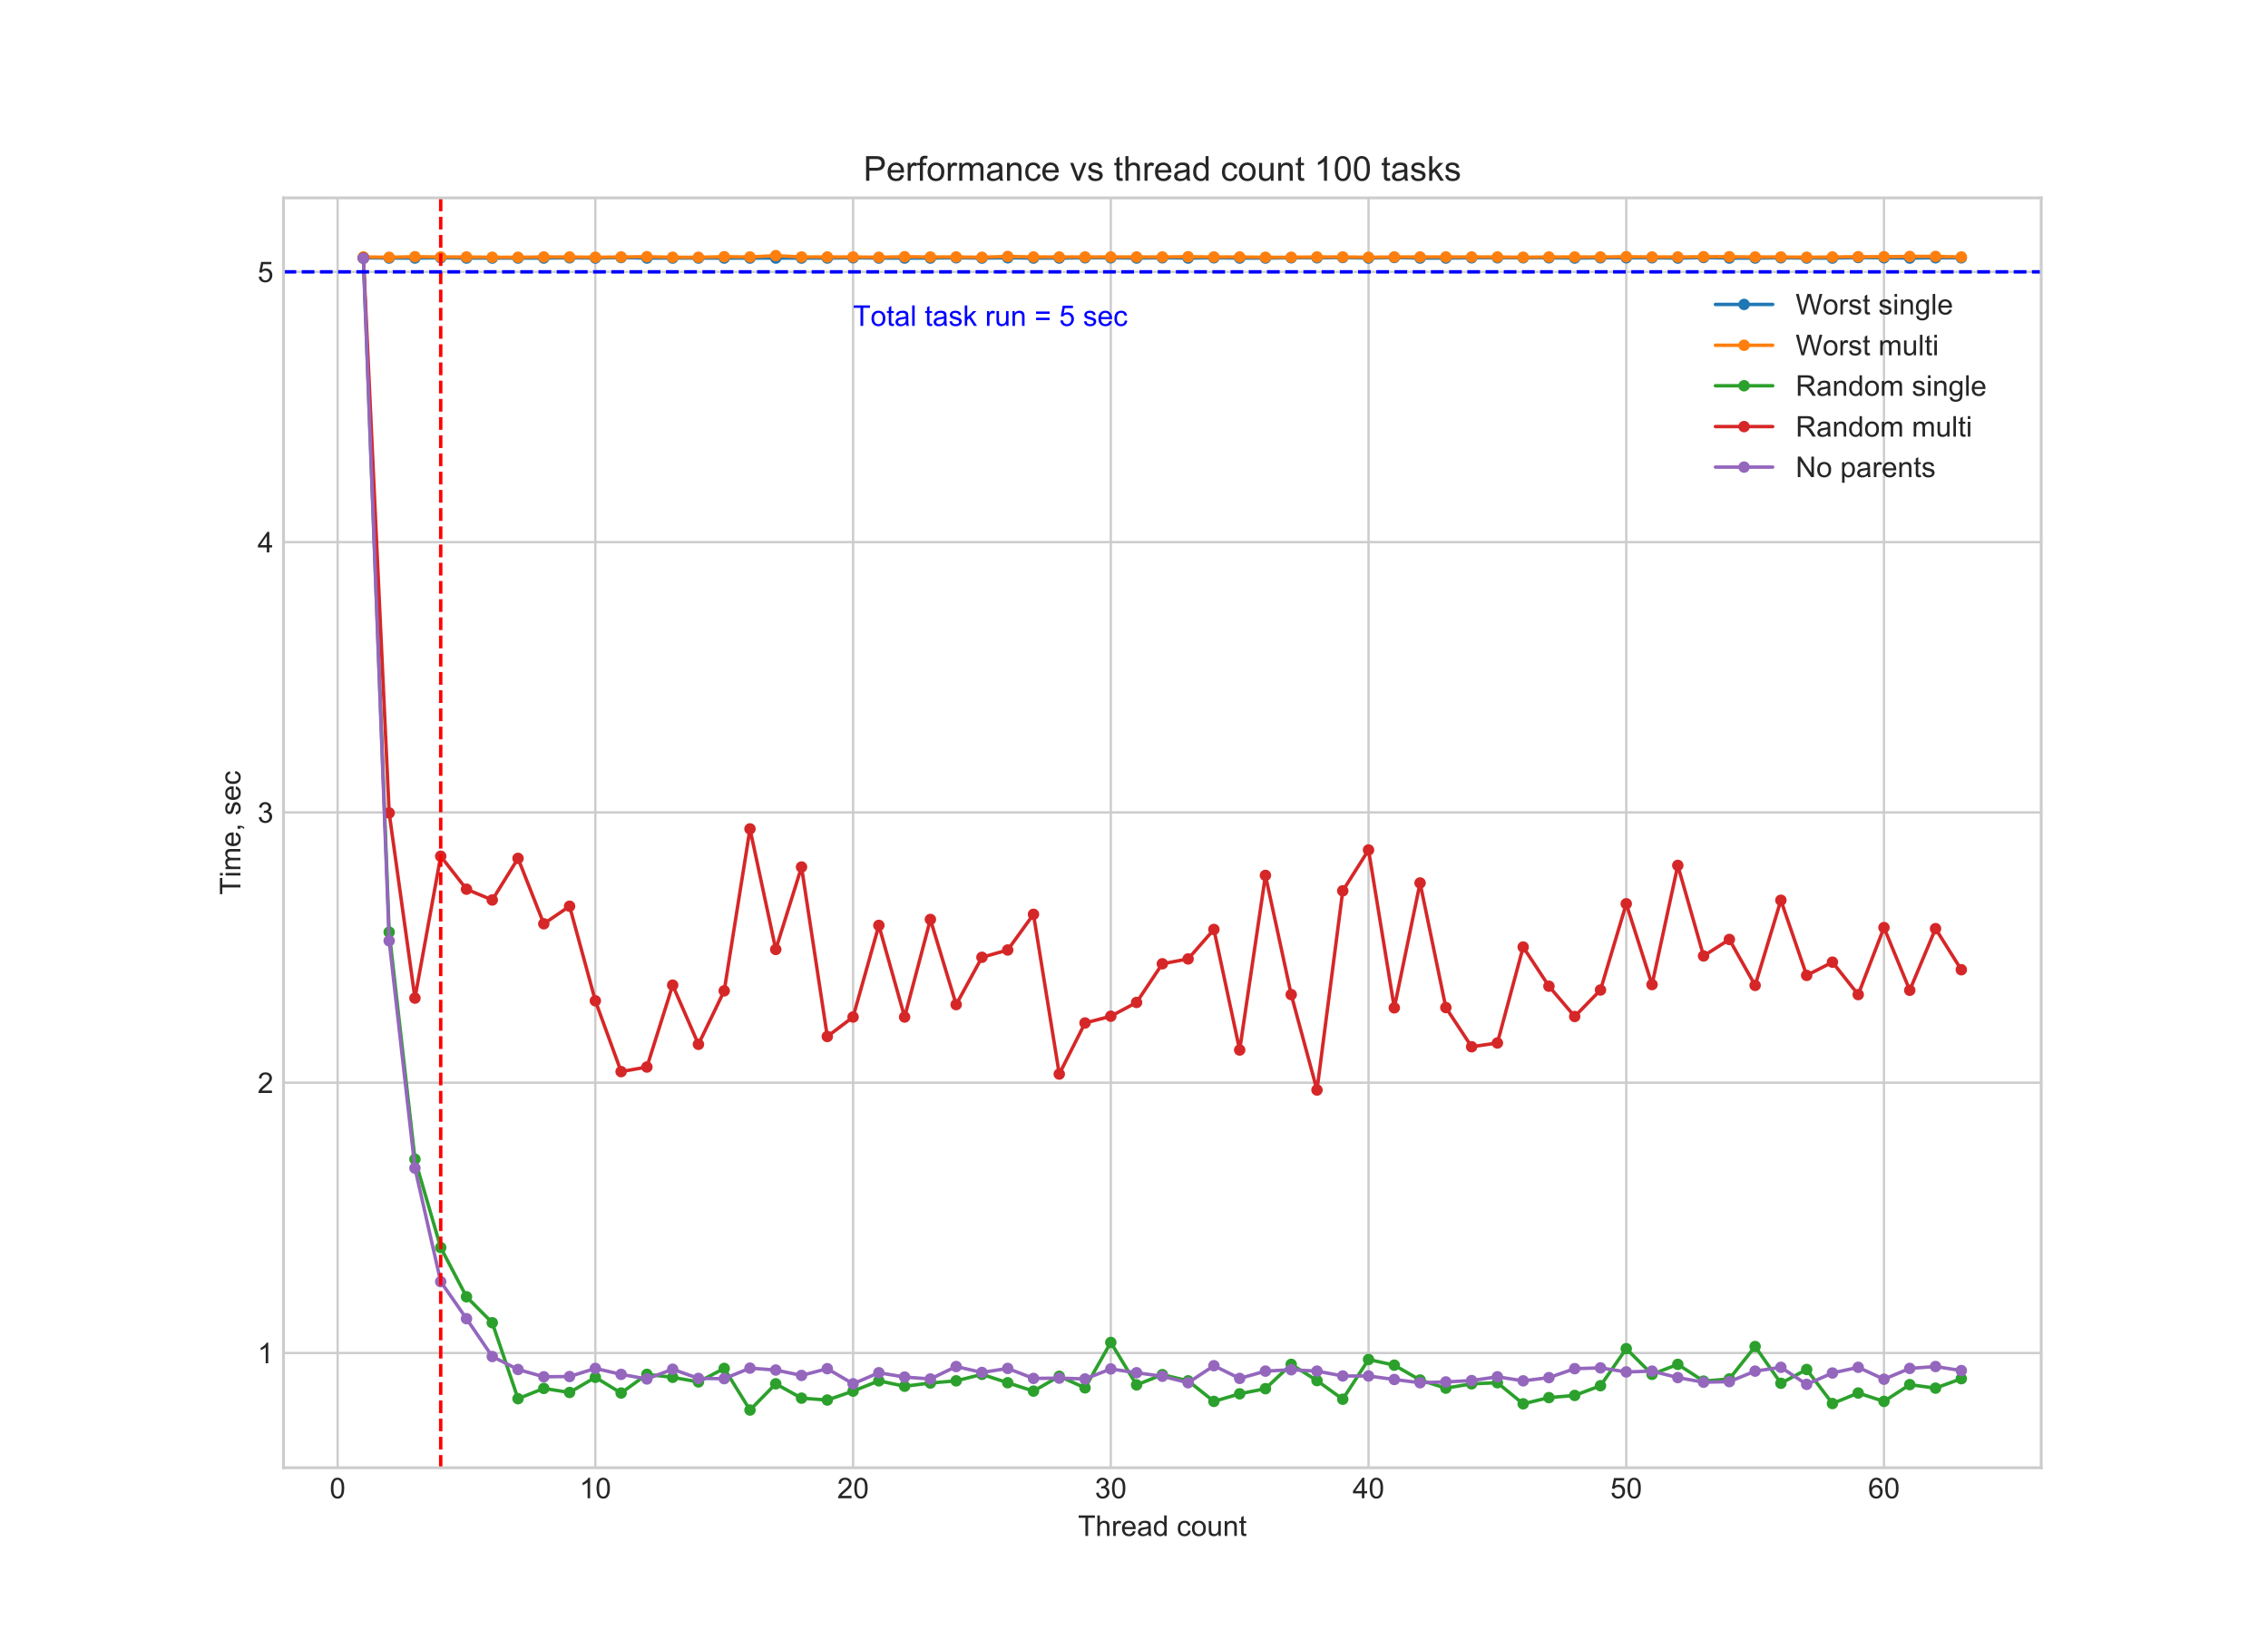 <?xml version="1.0" encoding="utf-8" standalone="no"?>
<!DOCTYPE svg PUBLIC "-//W3C//DTD SVG 1.1//EN"
  "http://www.w3.org/Graphics/SVG/1.1/DTD/svg11.dtd">
<!-- Created with matplotlib (https://matplotlib.org/) -->
<svg height="576pt" version="1.1" viewBox="0 0 792 576" width="792pt" xmlns="http://www.w3.org/2000/svg" xmlns:xlink="http://www.w3.org/1999/xlink">
 <defs>
  <style type="text/css">
*{stroke-linecap:butt;stroke-linejoin:round;}
  </style>
 </defs>
 <g id="figure_1">
  <g id="patch_1">
   <path d="M 0 576 
L 792 576 
L 792 0 
L 0 0 
z
" style="fill:#ffffff;"/>
  </g>
  <g id="axes_1">
   <g id="patch_2">
    <path d="M 99 512.64 
L 712.8 512.64 
L 712.8 69.12 
L 99 69.12 
z
" style="fill:#ffffff;"/>
   </g>
   <g id="matplotlib.axis_1">
    <g id="xtick_1">
     <g id="line2d_1">
      <path clip-path="url(#p80f1cbf155)" d="M 117.9 512.64 
L 117.9 69.12 
" style="fill:none;stroke:#cccccc;stroke-linecap:round;stroke-width:0.8;"/>
     </g>
     <g id="line2d_2"/>
     <g id="text_1">
      <!-- 0 -->
      <defs>
       <path d="M 4.156 35.297 
Q 4.156 48 6.766 55.734 
Q 9.375 63.484 14.516 67.672 
Q 19.672 71.875 27.484 71.875 
Q 33.25 71.875 37.594 69.547 
Q 41.938 67.234 44.766 62.859 
Q 47.609 58.5 49.219 52.219 
Q 50.828 45.953 50.828 35.297 
Q 50.828 22.703 48.234 14.969 
Q 45.656 7.234 40.5 3 
Q 35.359 -1.219 27.484 -1.219 
Q 17.141 -1.219 11.234 6.203 
Q 4.156 15.141 4.156 35.297 
z
M 13.188 35.297 
Q 13.188 17.672 17.312 11.828 
Q 21.438 6 27.484 6 
Q 33.547 6 37.672 11.859 
Q 41.797 17.719 41.797 35.297 
Q 41.797 52.984 37.672 58.781 
Q 33.547 64.594 27.391 64.594 
Q 21.344 64.594 17.719 59.469 
Q 13.188 52.938 13.188 35.297 
z
" id="ArialMT-48"/>
      </defs>
      <g style="fill:#262626;" transform="translate(115.12 523.298)scale(0.1 -0.1)">
       <use xlink:href="#ArialMT-48"/>
      </g>
     </g>
    </g>
    <g id="xtick_2">
     <g id="line2d_3">
      <path clip-path="url(#p80f1cbf155)" d="M 207.9 512.64 
L 207.9 69.12 
" style="fill:none;stroke:#cccccc;stroke-linecap:round;stroke-width:0.8;"/>
     </g>
     <g id="line2d_4"/>
     <g id="text_2">
      <!-- 10 -->
      <defs>
       <path d="M 37.25 0 
L 28.469 0 
L 28.469 56 
Q 25.297 52.984 20.141 49.953 
Q 14.984 46.922 10.891 45.406 
L 10.891 53.906 
Q 18.266 57.375 23.781 62.297 
Q 29.297 67.234 31.594 71.875 
L 37.25 71.875 
z
" id="ArialMT-49"/>
      </defs>
      <g style="fill:#262626;" transform="translate(202.339 523.298)scale(0.1 -0.1)">
       <use xlink:href="#ArialMT-49"/>
       <use x="55.615" xlink:href="#ArialMT-48"/>
      </g>
     </g>
    </g>
    <g id="xtick_3">
     <g id="line2d_5">
      <path clip-path="url(#p80f1cbf155)" d="M 297.9 512.64 
L 297.9 69.12 
" style="fill:none;stroke:#cccccc;stroke-linecap:round;stroke-width:0.8;"/>
     </g>
     <g id="line2d_6"/>
     <g id="text_3">
      <!-- 20 -->
      <defs>
       <path d="M 50.344 8.453 
L 50.344 0 
L 3.031 0 
Q 2.938 3.172 4.047 6.109 
Q 5.859 10.938 9.828 15.625 
Q 13.812 20.312 21.344 26.469 
Q 33.016 36.031 37.109 41.625 
Q 41.219 47.219 41.219 52.203 
Q 41.219 57.422 37.469 61 
Q 33.734 64.594 27.734 64.594 
Q 21.391 64.594 17.578 60.781 
Q 13.766 56.984 13.719 50.25 
L 4.688 51.172 
Q 5.609 61.281 11.656 66.578 
Q 17.719 71.875 27.938 71.875 
Q 38.234 71.875 44.234 66.156 
Q 50.25 60.453 50.25 52 
Q 50.25 47.703 48.484 43.547 
Q 46.734 39.406 42.656 34.812 
Q 38.578 30.219 29.109 22.219 
Q 21.188 15.578 18.938 13.203 
Q 16.703 10.844 15.234 8.453 
z
" id="ArialMT-50"/>
      </defs>
      <g style="fill:#262626;" transform="translate(292.339 523.298)scale(0.1 -0.1)">
       <use xlink:href="#ArialMT-50"/>
       <use x="55.615" xlink:href="#ArialMT-48"/>
      </g>
     </g>
    </g>
    <g id="xtick_4">
     <g id="line2d_7">
      <path clip-path="url(#p80f1cbf155)" d="M 387.9 512.64 
L 387.9 69.12 
" style="fill:none;stroke:#cccccc;stroke-linecap:round;stroke-width:0.8;"/>
     </g>
     <g id="line2d_8"/>
     <g id="text_4">
      <!-- 30 -->
      <defs>
       <path d="M 4.203 18.891 
L 12.984 20.062 
Q 14.5 12.594 18.141 9.297 
Q 21.781 6 27 6 
Q 33.203 6 37.469 10.297 
Q 41.75 14.594 41.75 20.953 
Q 41.75 27 37.797 30.922 
Q 33.844 34.859 27.734 34.859 
Q 25.25 34.859 21.531 33.891 
L 22.516 41.609 
Q 23.391 41.5 23.922 41.5 
Q 29.547 41.5 34.031 44.422 
Q 38.531 47.359 38.531 53.469 
Q 38.531 58.297 35.25 61.469 
Q 31.984 64.656 26.812 64.656 
Q 21.688 64.656 18.266 61.422 
Q 14.844 58.203 13.875 51.766 
L 5.078 53.328 
Q 6.688 62.156 12.391 67.016 
Q 18.109 71.875 26.609 71.875 
Q 32.469 71.875 37.391 69.359 
Q 42.328 66.844 44.938 62.5 
Q 47.562 58.156 47.562 53.266 
Q 47.562 48.641 45.062 44.828 
Q 42.578 41.016 37.703 38.766 
Q 44.047 37.312 47.562 32.688 
Q 51.078 28.078 51.078 21.141 
Q 51.078 11.766 44.234 5.25 
Q 37.406 -1.266 26.953 -1.266 
Q 17.531 -1.266 11.297 4.344 
Q 5.078 9.969 4.203 18.891 
z
" id="ArialMT-51"/>
      </defs>
      <g style="fill:#262626;" transform="translate(382.339 523.298)scale(0.1 -0.1)">
       <use xlink:href="#ArialMT-51"/>
       <use x="55.615" xlink:href="#ArialMT-48"/>
      </g>
     </g>
    </g>
    <g id="xtick_5">
     <g id="line2d_9">
      <path clip-path="url(#p80f1cbf155)" d="M 477.9 512.64 
L 477.9 69.12 
" style="fill:none;stroke:#cccccc;stroke-linecap:round;stroke-width:0.8;"/>
     </g>
     <g id="line2d_10"/>
     <g id="text_5">
      <!-- 40 -->
      <defs>
       <path d="M 32.328 0 
L 32.328 17.141 
L 1.266 17.141 
L 1.266 25.203 
L 33.938 71.578 
L 41.109 71.578 
L 41.109 25.203 
L 50.781 25.203 
L 50.781 17.141 
L 41.109 17.141 
L 41.109 0 
z
M 32.328 25.203 
L 32.328 57.469 
L 9.906 25.203 
z
" id="ArialMT-52"/>
      </defs>
      <g style="fill:#262626;" transform="translate(472.339 523.298)scale(0.1 -0.1)">
       <use xlink:href="#ArialMT-52"/>
       <use x="55.615" xlink:href="#ArialMT-48"/>
      </g>
     </g>
    </g>
    <g id="xtick_6">
     <g id="line2d_11">
      <path clip-path="url(#p80f1cbf155)" d="M 567.9 512.64 
L 567.9 69.12 
" style="fill:none;stroke:#cccccc;stroke-linecap:round;stroke-width:0.8;"/>
     </g>
     <g id="line2d_12"/>
     <g id="text_6">
      <!-- 50 -->
      <defs>
       <path d="M 4.156 18.75 
L 13.375 19.531 
Q 14.406 12.797 18.141 9.391 
Q 21.875 6 27.156 6 
Q 33.5 6 37.891 10.781 
Q 42.281 15.578 42.281 23.484 
Q 42.281 31 38.062 35.344 
Q 33.844 39.703 27 39.703 
Q 22.75 39.703 19.328 37.766 
Q 15.922 35.844 13.969 32.766 
L 5.719 33.844 
L 12.641 70.609 
L 48.25 70.609 
L 48.25 62.203 
L 19.672 62.203 
L 15.828 42.969 
Q 22.266 47.469 29.344 47.469 
Q 38.719 47.469 45.156 40.969 
Q 51.609 34.469 51.609 24.266 
Q 51.609 14.547 45.953 7.469 
Q 39.062 -1.219 27.156 -1.219 
Q 17.391 -1.219 11.203 4.25 
Q 5.031 9.719 4.156 18.75 
z
" id="ArialMT-53"/>
      </defs>
      <g style="fill:#262626;" transform="translate(562.339 523.298)scale(0.1 -0.1)">
       <use xlink:href="#ArialMT-53"/>
       <use x="55.615" xlink:href="#ArialMT-48"/>
      </g>
     </g>
    </g>
    <g id="xtick_7">
     <g id="line2d_13">
      <path clip-path="url(#p80f1cbf155)" d="M 657.9 512.64 
L 657.9 69.12 
" style="fill:none;stroke:#cccccc;stroke-linecap:round;stroke-width:0.8;"/>
     </g>
     <g id="line2d_14"/>
     <g id="text_7">
      <!-- 60 -->
      <defs>
       <path d="M 49.75 54.047 
L 41.016 53.375 
Q 39.844 58.547 37.703 60.891 
Q 34.125 64.656 28.906 64.656 
Q 24.703 64.656 21.531 62.312 
Q 17.391 59.281 14.984 53.469 
Q 12.594 47.656 12.5 36.922 
Q 15.672 41.75 20.266 44.094 
Q 24.859 46.438 29.891 46.438 
Q 38.672 46.438 44.844 39.969 
Q 51.031 33.5 51.031 23.25 
Q 51.031 16.5 48.125 10.719 
Q 45.219 4.938 40.141 1.859 
Q 35.062 -1.219 28.609 -1.219 
Q 17.625 -1.219 10.688 6.859 
Q 3.766 14.938 3.766 33.5 
Q 3.766 54.25 11.422 63.672 
Q 18.109 71.875 29.438 71.875 
Q 37.891 71.875 43.281 67.141 
Q 48.688 62.406 49.75 54.047 
z
M 13.875 23.188 
Q 13.875 18.656 15.797 14.5 
Q 17.719 10.359 21.188 8.172 
Q 24.656 6 28.469 6 
Q 34.031 6 38.031 10.484 
Q 42.047 14.984 42.047 22.703 
Q 42.047 30.125 38.078 34.391 
Q 34.125 38.672 28.125 38.672 
Q 22.172 38.672 18.016 34.391 
Q 13.875 30.125 13.875 23.188 
z
" id="ArialMT-54"/>
      </defs>
      <g style="fill:#262626;" transform="translate(652.339 523.298)scale(0.1 -0.1)">
       <use xlink:href="#ArialMT-54"/>
       <use x="55.615" xlink:href="#ArialMT-48"/>
      </g>
     </g>
    </g>
    <g id="text_8">
     <!-- Thread count -->
     <defs>
      <path d="M 25.922 0 
L 25.922 63.141 
L 2.344 63.141 
L 2.344 71.578 
L 59.078 71.578 
L 59.078 63.141 
L 35.406 63.141 
L 35.406 0 
z
" id="ArialMT-84"/>
      <path d="M 6.594 0 
L 6.594 71.578 
L 15.375 71.578 
L 15.375 45.906 
Q 21.531 53.031 30.906 53.031 
Q 36.672 53.031 40.922 50.75 
Q 45.172 48.484 47 44.484 
Q 48.828 40.484 48.828 32.859 
L 48.828 0 
L 40.047 0 
L 40.047 32.859 
Q 40.047 39.453 37.188 42.453 
Q 34.328 45.453 29.109 45.453 
Q 25.203 45.453 21.75 43.422 
Q 18.312 41.406 16.844 37.938 
Q 15.375 34.469 15.375 28.375 
L 15.375 0 
z
" id="ArialMT-104"/>
      <path d="M 6.5 0 
L 6.5 51.859 
L 14.406 51.859 
L 14.406 44 
Q 17.438 49.516 20 51.266 
Q 22.562 53.031 25.641 53.031 
Q 30.078 53.031 34.672 50.203 
L 31.641 42.047 
Q 28.422 43.953 25.203 43.953 
Q 22.312 43.953 20.016 42.219 
Q 17.719 40.484 16.75 37.406 
Q 15.281 32.719 15.281 27.156 
L 15.281 0 
z
" id="ArialMT-114"/>
      <path d="M 42.094 16.703 
L 51.172 15.578 
Q 49.031 7.625 43.219 3.219 
Q 37.406 -1.172 28.375 -1.172 
Q 17 -1.172 10.328 5.828 
Q 3.656 12.844 3.656 25.484 
Q 3.656 38.578 10.391 45.797 
Q 17.141 53.031 27.875 53.031 
Q 38.281 53.031 44.875 45.953 
Q 51.469 38.875 51.469 26.031 
Q 51.469 25.25 51.422 23.688 
L 12.75 23.688 
Q 13.234 15.141 17.578 10.594 
Q 21.922 6.062 28.422 6.062 
Q 33.25 6.062 36.672 8.594 
Q 40.094 11.141 42.094 16.703 
z
M 13.234 30.906 
L 42.188 30.906 
Q 41.609 37.453 38.875 40.719 
Q 34.672 45.797 27.984 45.797 
Q 21.922 45.797 17.797 41.75 
Q 13.672 37.703 13.234 30.906 
z
" id="ArialMT-101"/>
      <path d="M 40.438 6.391 
Q 35.547 2.25 31.031 0.531 
Q 26.516 -1.172 21.344 -1.172 
Q 12.797 -1.172 8.203 3 
Q 3.609 7.172 3.609 13.672 
Q 3.609 17.484 5.344 20.625 
Q 7.078 23.781 9.891 25.688 
Q 12.703 27.594 16.219 28.562 
Q 18.797 29.25 24.031 29.891 
Q 34.672 31.156 39.703 32.906 
Q 39.75 34.719 39.75 35.203 
Q 39.75 40.578 37.25 42.781 
Q 33.891 45.75 27.25 45.75 
Q 21.047 45.75 18.094 43.578 
Q 15.141 41.406 13.719 35.891 
L 5.125 37.062 
Q 6.297 42.578 8.984 45.969 
Q 11.672 49.359 16.75 51.188 
Q 21.828 53.031 28.516 53.031 
Q 35.156 53.031 39.297 51.469 
Q 43.453 49.906 45.406 47.531 
Q 47.359 45.172 48.141 41.547 
Q 48.578 39.312 48.578 33.453 
L 48.578 21.734 
Q 48.578 9.469 49.141 6.219 
Q 49.703 2.984 51.375 0 
L 42.188 0 
Q 40.828 2.734 40.438 6.391 
z
M 39.703 26.031 
Q 34.906 24.078 25.344 22.703 
Q 19.922 21.922 17.672 20.938 
Q 15.438 19.969 14.203 18.094 
Q 12.984 16.219 12.984 13.922 
Q 12.984 10.406 15.641 8.062 
Q 18.312 5.719 23.438 5.719 
Q 28.516 5.719 32.469 7.938 
Q 36.422 10.156 38.281 14.016 
Q 39.703 17 39.703 22.797 
z
" id="ArialMT-97"/>
      <path d="M 40.234 0 
L 40.234 6.547 
Q 35.297 -1.172 25.734 -1.172 
Q 19.531 -1.172 14.328 2.25 
Q 9.125 5.672 6.266 11.797 
Q 3.422 17.922 3.422 25.875 
Q 3.422 33.641 6 39.969 
Q 8.594 46.297 13.766 49.656 
Q 18.953 53.031 25.344 53.031 
Q 30.031 53.031 33.688 51.047 
Q 37.359 49.078 39.656 45.906 
L 39.656 71.578 
L 48.391 71.578 
L 48.391 0 
z
M 12.453 25.875 
Q 12.453 15.922 16.641 10.984 
Q 20.844 6.062 26.562 6.062 
Q 32.328 6.062 36.344 10.766 
Q 40.375 15.484 40.375 25.141 
Q 40.375 35.797 36.266 40.766 
Q 32.172 45.75 26.172 45.75 
Q 20.312 45.75 16.375 40.969 
Q 12.453 36.188 12.453 25.875 
z
" id="ArialMT-100"/>
      <path id="ArialMT-32"/>
      <path d="M 40.438 19 
L 49.078 17.875 
Q 47.656 8.938 41.812 3.875 
Q 35.984 -1.172 27.484 -1.172 
Q 16.844 -1.172 10.375 5.781 
Q 3.906 12.75 3.906 25.734 
Q 3.906 34.125 6.688 40.422 
Q 9.469 46.734 15.156 49.875 
Q 20.844 53.031 27.547 53.031 
Q 35.984 53.031 41.359 48.75 
Q 46.734 44.484 48.25 36.625 
L 39.703 35.297 
Q 38.484 40.531 35.375 43.156 
Q 32.281 45.797 27.875 45.797 
Q 21.234 45.797 17.078 41.031 
Q 12.938 36.281 12.938 25.984 
Q 12.938 15.531 16.938 10.797 
Q 20.953 6.062 27.391 6.062 
Q 32.562 6.062 36.031 9.234 
Q 39.5 12.406 40.438 19 
z
" id="ArialMT-99"/>
      <path d="M 3.328 25.922 
Q 3.328 40.328 11.328 47.266 
Q 18.016 53.031 27.641 53.031 
Q 38.328 53.031 45.109 46.016 
Q 51.906 39.016 51.906 26.656 
Q 51.906 16.656 48.906 10.906 
Q 45.906 5.172 40.156 2 
Q 34.422 -1.172 27.641 -1.172 
Q 16.75 -1.172 10.031 5.812 
Q 3.328 12.797 3.328 25.922 
z
M 12.359 25.922 
Q 12.359 15.969 16.703 11.016 
Q 21.047 6.062 27.641 6.062 
Q 34.188 6.062 38.531 11.031 
Q 42.875 16.016 42.875 26.219 
Q 42.875 35.844 38.5 40.797 
Q 34.125 45.75 27.641 45.75 
Q 21.047 45.75 16.703 40.812 
Q 12.359 35.891 12.359 25.922 
z
" id="ArialMT-111"/>
      <path d="M 40.578 0 
L 40.578 7.625 
Q 34.516 -1.172 24.125 -1.172 
Q 19.531 -1.172 15.547 0.578 
Q 11.578 2.344 9.641 5 
Q 7.719 7.672 6.938 11.531 
Q 6.391 14.109 6.391 19.734 
L 6.391 51.859 
L 15.188 51.859 
L 15.188 23.094 
Q 15.188 16.219 15.719 13.812 
Q 16.547 10.359 19.234 8.375 
Q 21.922 6.391 25.875 6.391 
Q 29.828 6.391 33.297 8.422 
Q 36.766 10.453 38.203 13.938 
Q 39.656 17.438 39.656 24.078 
L 39.656 51.859 
L 48.438 51.859 
L 48.438 0 
z
" id="ArialMT-117"/>
      <path d="M 6.594 0 
L 6.594 51.859 
L 14.5 51.859 
L 14.5 44.484 
Q 20.219 53.031 31 53.031 
Q 35.688 53.031 39.625 51.344 
Q 43.562 49.656 45.516 46.922 
Q 47.469 44.188 48.25 40.438 
Q 48.734 37.984 48.734 31.891 
L 48.734 0 
L 39.938 0 
L 39.938 31.547 
Q 39.938 36.922 38.906 39.578 
Q 37.891 42.234 35.281 43.812 
Q 32.672 45.406 29.156 45.406 
Q 23.531 45.406 19.453 41.844 
Q 15.375 38.281 15.375 28.328 
L 15.375 0 
z
" id="ArialMT-110"/>
      <path d="M 25.781 7.859 
L 27.047 0.094 
Q 23.344 -0.688 20.406 -0.688 
Q 15.625 -0.688 12.984 0.828 
Q 10.359 2.344 9.281 4.812 
Q 8.203 7.281 8.203 15.188 
L 8.203 45.016 
L 1.766 45.016 
L 1.766 51.859 
L 8.203 51.859 
L 8.203 64.703 
L 16.938 69.969 
L 16.938 51.859 
L 25.781 51.859 
L 25.781 45.016 
L 16.938 45.016 
L 16.938 14.703 
Q 16.938 10.938 17.406 9.859 
Q 17.875 8.797 18.922 8.156 
Q 19.969 7.516 21.922 7.516 
Q 23.391 7.516 25.781 7.859 
z
" id="ArialMT-116"/>
     </defs>
     <g style="fill:#262626;" transform="translate(376.44 536.443)scale(0.1 -0.1)">
      <use xlink:href="#ArialMT-84"/>
      <use x="61.084" xlink:href="#ArialMT-104"/>
      <use x="116.699" xlink:href="#ArialMT-114"/>
      <use x="150" xlink:href="#ArialMT-101"/>
      <use x="205.615" xlink:href="#ArialMT-97"/>
      <use x="261.23" xlink:href="#ArialMT-100"/>
      <use x="316.846" xlink:href="#ArialMT-32"/>
      <use x="344.629" xlink:href="#ArialMT-99"/>
      <use x="394.629" xlink:href="#ArialMT-111"/>
      <use x="450.244" xlink:href="#ArialMT-117"/>
      <use x="505.859" xlink:href="#ArialMT-110"/>
      <use x="561.475" xlink:href="#ArialMT-116"/>
     </g>
    </g>
   </g>
   <g id="matplotlib.axis_2">
    <g id="ytick_1">
     <g id="line2d_15">
      <path clip-path="url(#p80f1cbf155)" d="M 99 472.561 
L 712.8 472.561 
" style="fill:none;stroke:#cccccc;stroke-linecap:round;stroke-width:0.8;"/>
     </g>
     <g id="line2d_16"/>
     <g id="text_9">
      <!-- 1 -->
      <g style="fill:#262626;" transform="translate(89.939 476.14)scale(0.1 -0.1)">
       <use xlink:href="#ArialMT-49"/>
      </g>
     </g>
    </g>
    <g id="ytick_2">
     <g id="line2d_17">
      <path clip-path="url(#p80f1cbf155)" d="M 99 378.157 
L 712.8 378.157 
" style="fill:none;stroke:#cccccc;stroke-linecap:round;stroke-width:0.8;"/>
     </g>
     <g id="line2d_18"/>
     <g id="text_10">
      <!-- 2 -->
      <g style="fill:#262626;" transform="translate(89.939 381.736)scale(0.1 -0.1)">
       <use xlink:href="#ArialMT-50"/>
      </g>
     </g>
    </g>
    <g id="ytick_3">
     <g id="line2d_19">
      <path clip-path="url(#p80f1cbf155)" d="M 99 283.752 
L 712.8 283.752 
" style="fill:none;stroke:#cccccc;stroke-linecap:round;stroke-width:0.8;"/>
     </g>
     <g id="line2d_20"/>
     <g id="text_11">
      <!-- 3 -->
      <g style="fill:#262626;" transform="translate(89.939 287.331)scale(0.1 -0.1)">
       <use xlink:href="#ArialMT-51"/>
      </g>
     </g>
    </g>
    <g id="ytick_4">
     <g id="line2d_21">
      <path clip-path="url(#p80f1cbf155)" d="M 99 189.348 
L 712.8 189.348 
" style="fill:none;stroke:#cccccc;stroke-linecap:round;stroke-width:0.8;"/>
     </g>
     <g id="line2d_22"/>
     <g id="text_12">
      <!-- 4 -->
      <g style="fill:#262626;" transform="translate(89.939 192.927)scale(0.1 -0.1)">
       <use xlink:href="#ArialMT-52"/>
      </g>
     </g>
    </g>
    <g id="ytick_5">
     <g id="line2d_23">
      <path clip-path="url(#p80f1cbf155)" d="M 99 94.944 
L 712.8 94.944 
" style="fill:none;stroke:#cccccc;stroke-linecap:round;stroke-width:0.8;"/>
     </g>
     <g id="line2d_24"/>
     <g id="text_13">
      <!-- 5 -->
      <g style="fill:#262626;" transform="translate(89.939 98.523)scale(0.1 -0.1)">
       <use xlink:href="#ArialMT-53"/>
      </g>
     </g>
    </g>
    <g id="text_14">
     <!-- Time, sec -->
     <defs>
      <path d="M 6.641 61.469 
L 6.641 71.578 
L 15.438 71.578 
L 15.438 61.469 
z
M 6.641 0 
L 6.641 51.859 
L 15.438 51.859 
L 15.438 0 
z
" id="ArialMT-105"/>
      <path d="M 6.594 0 
L 6.594 51.859 
L 14.453 51.859 
L 14.453 44.578 
Q 16.891 48.391 20.938 50.703 
Q 25 53.031 30.172 53.031 
Q 35.938 53.031 39.625 50.641 
Q 43.312 48.25 44.828 43.953 
Q 50.984 53.031 60.844 53.031 
Q 68.562 53.031 72.703 48.75 
Q 76.859 44.484 76.859 35.594 
L 76.859 0 
L 68.109 0 
L 68.109 32.672 
Q 68.109 37.938 67.25 40.25 
Q 66.406 42.578 64.156 43.984 
Q 61.922 45.406 58.891 45.406 
Q 53.422 45.406 49.797 41.766 
Q 46.188 38.141 46.188 30.125 
L 46.188 0 
L 37.406 0 
L 37.406 33.688 
Q 37.406 39.547 35.25 42.469 
Q 33.109 45.406 28.219 45.406 
Q 24.516 45.406 21.359 43.453 
Q 18.219 41.5 16.797 37.734 
Q 15.375 33.984 15.375 26.906 
L 15.375 0 
z
" id="ArialMT-109"/>
      <path d="M 8.891 0 
L 8.891 10.016 
L 18.891 10.016 
L 18.891 0 
Q 18.891 -5.516 16.938 -8.906 
Q 14.984 -12.312 10.75 -14.156 
L 8.297 -10.406 
Q 11.078 -9.188 12.391 -6.812 
Q 13.719 -4.438 13.875 0 
z
" id="ArialMT-44"/>
      <path d="M 3.078 15.484 
L 11.766 16.844 
Q 12.5 11.625 15.844 8.844 
Q 19.188 6.062 25.203 6.062 
Q 31.25 6.062 34.172 8.516 
Q 37.109 10.984 37.109 14.312 
Q 37.109 17.281 34.516 19 
Q 32.719 20.172 25.531 21.969 
Q 15.875 24.422 12.141 26.203 
Q 8.406 27.984 6.469 31.125 
Q 4.547 34.281 4.547 38.094 
Q 4.547 41.547 6.125 44.5 
Q 7.719 47.469 10.453 49.422 
Q 12.5 50.922 16.031 51.969 
Q 19.578 53.031 23.641 53.031 
Q 29.734 53.031 34.344 51.266 
Q 38.969 49.516 41.156 46.5 
Q 43.359 43.5 44.188 38.484 
L 35.594 37.312 
Q 35.016 41.312 32.203 43.547 
Q 29.391 45.797 24.266 45.797 
Q 18.219 45.797 15.625 43.797 
Q 13.031 41.797 13.031 39.109 
Q 13.031 37.406 14.109 36.031 
Q 15.188 34.625 17.484 33.688 
Q 18.797 33.203 25.25 31.453 
Q 34.578 28.953 38.25 27.359 
Q 41.938 25.781 44.031 22.75 
Q 46.141 19.734 46.141 15.234 
Q 46.141 10.844 43.578 6.953 
Q 41.016 3.078 36.172 0.953 
Q 31.344 -1.172 25.25 -1.172 
Q 15.141 -1.172 9.844 3.031 
Q 4.547 7.234 3.078 15.484 
z
" id="ArialMT-115"/>
     </defs>
     <g style="fill:#262626;" transform="translate(83.952 312.546)rotate(-90)scale(0.1 -0.1)">
      <use xlink:href="#ArialMT-84"/>
      <use x="61.037" xlink:href="#ArialMT-105"/>
      <use x="83.254" xlink:href="#ArialMT-109"/>
      <use x="166.555" xlink:href="#ArialMT-101"/>
      <use x="222.17" xlink:href="#ArialMT-44"/>
      <use x="249.953" xlink:href="#ArialMT-32"/>
      <use x="277.736" xlink:href="#ArialMT-115"/>
      <use x="327.736" xlink:href="#ArialMT-101"/>
      <use x="383.352" xlink:href="#ArialMT-99"/>
     </g>
    </g>
   </g>
   <g id="line2d_25">
    <path clip-path="url(#p80f1cbf155)" d="M 126.9 90.035 
L 135.9 90.13 
L 144.9 90.13 
L 153.9 90.035 
L 162.9 90.13 
L 171.9 90.13 
L 180.9 90.13 
L 189.9 90.13 
L 198.9 90.035 
L 207.9 90.13 
L 216.9 89.941 
L 225.9 90.13 
L 234.9 90.13 
L 243.9 90.13 
L 252.9 90.13 
L 261.9 90.13 
L 270.9 90.13 
L 279.9 90.13 
L 288.9 90.13 
L 297.9 90.035 
L 306.9 90.13 
L 315.9 90.13 
L 324.9 90.13 
L 333.9 90.035 
L 342.9 90.13 
L 351.9 90.035 
L 360.9 90.13 
L 369.9 90.13 
L 378.9 90.035 
L 387.9 90.035 
L 396.9 90.13 
L 405.9 90.035 
L 414.9 90.13 
L 423.9 90.035 
L 432.9 90.13 
L 441.9 90.13 
L 450.9 90.035 
L 459.9 90.035 
L 468.9 89.941 
L 477.9 90.13 
L 486.9 89.941 
L 495.9 90.13 
L 504.9 90.13 
L 513.9 90.035 
L 522.9 90.035 
L 531.9 90.035 
L 540.9 90.035 
L 549.9 90.13 
L 558.9 90.035 
L 567.9 90.035 
L 576.9 90.035 
L 585.9 90.13 
L 594.9 89.941 
L 603.9 90.13 
L 612.9 90.13 
L 621.9 90.035 
L 630.9 90.13 
L 639.9 90.13 
L 648.9 89.941 
L 657.9 90.035 
L 666.9 90.13 
L 675.9 90.035 
L 684.9 90.035 
" style="fill:none;stroke:#1f77b4;stroke-linecap:round;stroke-width:1.2;"/>
    <defs>
     <path d="M 0 1.5 
C 0.398 1.5 0.779 1.342 1.061 1.061 
C 1.342 0.779 1.5 0.398 1.5 0 
C 1.5 -0.398 1.342 -0.779 1.061 -1.061 
C 0.779 -1.342 0.398 -1.5 0 -1.5 
C -0.398 -1.5 -0.779 -1.342 -1.061 -1.061 
C -1.342 -0.779 -1.5 -0.398 -1.5 0 
C -1.5 0.398 -1.342 0.779 -1.061 1.061 
C -0.779 1.342 -0.398 1.5 0 1.5 
z
" id="m7eb8cb6274" style="stroke:#1f77b4;"/>
    </defs>
    <g clip-path="url(#p80f1cbf155)">
     <use style="fill:#1f77b4;stroke:#1f77b4;" x="126.9" xlink:href="#m7eb8cb6274" y="90.035"/>
     <use style="fill:#1f77b4;stroke:#1f77b4;" x="135.9" xlink:href="#m7eb8cb6274" y="90.13"/>
     <use style="fill:#1f77b4;stroke:#1f77b4;" x="144.9" xlink:href="#m7eb8cb6274" y="90.13"/>
     <use style="fill:#1f77b4;stroke:#1f77b4;" x="153.9" xlink:href="#m7eb8cb6274" y="90.035"/>
     <use style="fill:#1f77b4;stroke:#1f77b4;" x="162.9" xlink:href="#m7eb8cb6274" y="90.13"/>
     <use style="fill:#1f77b4;stroke:#1f77b4;" x="171.9" xlink:href="#m7eb8cb6274" y="90.13"/>
     <use style="fill:#1f77b4;stroke:#1f77b4;" x="180.9" xlink:href="#m7eb8cb6274" y="90.13"/>
     <use style="fill:#1f77b4;stroke:#1f77b4;" x="189.9" xlink:href="#m7eb8cb6274" y="90.13"/>
     <use style="fill:#1f77b4;stroke:#1f77b4;" x="198.9" xlink:href="#m7eb8cb6274" y="90.035"/>
     <use style="fill:#1f77b4;stroke:#1f77b4;" x="207.9" xlink:href="#m7eb8cb6274" y="90.13"/>
     <use style="fill:#1f77b4;stroke:#1f77b4;" x="216.9" xlink:href="#m7eb8cb6274" y="89.941"/>
     <use style="fill:#1f77b4;stroke:#1f77b4;" x="225.9" xlink:href="#m7eb8cb6274" y="90.13"/>
     <use style="fill:#1f77b4;stroke:#1f77b4;" x="234.9" xlink:href="#m7eb8cb6274" y="90.13"/>
     <use style="fill:#1f77b4;stroke:#1f77b4;" x="243.9" xlink:href="#m7eb8cb6274" y="90.13"/>
     <use style="fill:#1f77b4;stroke:#1f77b4;" x="252.9" xlink:href="#m7eb8cb6274" y="90.13"/>
     <use style="fill:#1f77b4;stroke:#1f77b4;" x="261.9" xlink:href="#m7eb8cb6274" y="90.13"/>
     <use style="fill:#1f77b4;stroke:#1f77b4;" x="270.9" xlink:href="#m7eb8cb6274" y="90.13"/>
     <use style="fill:#1f77b4;stroke:#1f77b4;" x="279.9" xlink:href="#m7eb8cb6274" y="90.13"/>
     <use style="fill:#1f77b4;stroke:#1f77b4;" x="288.9" xlink:href="#m7eb8cb6274" y="90.13"/>
     <use style="fill:#1f77b4;stroke:#1f77b4;" x="297.9" xlink:href="#m7eb8cb6274" y="90.035"/>
     <use style="fill:#1f77b4;stroke:#1f77b4;" x="306.9" xlink:href="#m7eb8cb6274" y="90.13"/>
     <use style="fill:#1f77b4;stroke:#1f77b4;" x="315.9" xlink:href="#m7eb8cb6274" y="90.13"/>
     <use style="fill:#1f77b4;stroke:#1f77b4;" x="324.9" xlink:href="#m7eb8cb6274" y="90.13"/>
     <use style="fill:#1f77b4;stroke:#1f77b4;" x="333.9" xlink:href="#m7eb8cb6274" y="90.035"/>
     <use style="fill:#1f77b4;stroke:#1f77b4;" x="342.9" xlink:href="#m7eb8cb6274" y="90.13"/>
     <use style="fill:#1f77b4;stroke:#1f77b4;" x="351.9" xlink:href="#m7eb8cb6274" y="90.035"/>
     <use style="fill:#1f77b4;stroke:#1f77b4;" x="360.9" xlink:href="#m7eb8cb6274" y="90.13"/>
     <use style="fill:#1f77b4;stroke:#1f77b4;" x="369.9" xlink:href="#m7eb8cb6274" y="90.13"/>
     <use style="fill:#1f77b4;stroke:#1f77b4;" x="378.9" xlink:href="#m7eb8cb6274" y="90.035"/>
     <use style="fill:#1f77b4;stroke:#1f77b4;" x="387.9" xlink:href="#m7eb8cb6274" y="90.035"/>
     <use style="fill:#1f77b4;stroke:#1f77b4;" x="396.9" xlink:href="#m7eb8cb6274" y="90.13"/>
     <use style="fill:#1f77b4;stroke:#1f77b4;" x="405.9" xlink:href="#m7eb8cb6274" y="90.035"/>
     <use style="fill:#1f77b4;stroke:#1f77b4;" x="414.9" xlink:href="#m7eb8cb6274" y="90.13"/>
     <use style="fill:#1f77b4;stroke:#1f77b4;" x="423.9" xlink:href="#m7eb8cb6274" y="90.035"/>
     <use style="fill:#1f77b4;stroke:#1f77b4;" x="432.9" xlink:href="#m7eb8cb6274" y="90.13"/>
     <use style="fill:#1f77b4;stroke:#1f77b4;" x="441.9" xlink:href="#m7eb8cb6274" y="90.13"/>
     <use style="fill:#1f77b4;stroke:#1f77b4;" x="450.9" xlink:href="#m7eb8cb6274" y="90.035"/>
     <use style="fill:#1f77b4;stroke:#1f77b4;" x="459.9" xlink:href="#m7eb8cb6274" y="90.035"/>
     <use style="fill:#1f77b4;stroke:#1f77b4;" x="468.9" xlink:href="#m7eb8cb6274" y="89.941"/>
     <use style="fill:#1f77b4;stroke:#1f77b4;" x="477.9" xlink:href="#m7eb8cb6274" y="90.13"/>
     <use style="fill:#1f77b4;stroke:#1f77b4;" x="486.9" xlink:href="#m7eb8cb6274" y="89.941"/>
     <use style="fill:#1f77b4;stroke:#1f77b4;" x="495.9" xlink:href="#m7eb8cb6274" y="90.13"/>
     <use style="fill:#1f77b4;stroke:#1f77b4;" x="504.9" xlink:href="#m7eb8cb6274" y="90.13"/>
     <use style="fill:#1f77b4;stroke:#1f77b4;" x="513.9" xlink:href="#m7eb8cb6274" y="90.035"/>
     <use style="fill:#1f77b4;stroke:#1f77b4;" x="522.9" xlink:href="#m7eb8cb6274" y="90.035"/>
     <use style="fill:#1f77b4;stroke:#1f77b4;" x="531.9" xlink:href="#m7eb8cb6274" y="90.035"/>
     <use style="fill:#1f77b4;stroke:#1f77b4;" x="540.9" xlink:href="#m7eb8cb6274" y="90.035"/>
     <use style="fill:#1f77b4;stroke:#1f77b4;" x="549.9" xlink:href="#m7eb8cb6274" y="90.13"/>
     <use style="fill:#1f77b4;stroke:#1f77b4;" x="558.9" xlink:href="#m7eb8cb6274" y="90.035"/>
     <use style="fill:#1f77b4;stroke:#1f77b4;" x="567.9" xlink:href="#m7eb8cb6274" y="90.035"/>
     <use style="fill:#1f77b4;stroke:#1f77b4;" x="576.9" xlink:href="#m7eb8cb6274" y="90.035"/>
     <use style="fill:#1f77b4;stroke:#1f77b4;" x="585.9" xlink:href="#m7eb8cb6274" y="90.13"/>
     <use style="fill:#1f77b4;stroke:#1f77b4;" x="594.9" xlink:href="#m7eb8cb6274" y="89.941"/>
     <use style="fill:#1f77b4;stroke:#1f77b4;" x="603.9" xlink:href="#m7eb8cb6274" y="90.13"/>
     <use style="fill:#1f77b4;stroke:#1f77b4;" x="612.9" xlink:href="#m7eb8cb6274" y="90.13"/>
     <use style="fill:#1f77b4;stroke:#1f77b4;" x="621.9" xlink:href="#m7eb8cb6274" y="90.035"/>
     <use style="fill:#1f77b4;stroke:#1f77b4;" x="630.9" xlink:href="#m7eb8cb6274" y="90.13"/>
     <use style="fill:#1f77b4;stroke:#1f77b4;" x="639.9" xlink:href="#m7eb8cb6274" y="90.13"/>
     <use style="fill:#1f77b4;stroke:#1f77b4;" x="648.9" xlink:href="#m7eb8cb6274" y="89.941"/>
     <use style="fill:#1f77b4;stroke:#1f77b4;" x="657.9" xlink:href="#m7eb8cb6274" y="90.035"/>
     <use style="fill:#1f77b4;stroke:#1f77b4;" x="666.9" xlink:href="#m7eb8cb6274" y="90.13"/>
     <use style="fill:#1f77b4;stroke:#1f77b4;" x="675.9" xlink:href="#m7eb8cb6274" y="90.035"/>
     <use style="fill:#1f77b4;stroke:#1f77b4;" x="684.9" xlink:href="#m7eb8cb6274" y="90.035"/>
    </g>
   </g>
   <g id="line2d_26">
    <path clip-path="url(#p80f1cbf155)" d="M 126.9 89.752 
L 135.9 89.846 
L 144.9 89.658 
L 153.9 89.752 
L 162.9 89.752 
L 171.9 89.846 
L 180.9 89.846 
L 189.9 89.752 
L 198.9 89.752 
L 207.9 89.846 
L 216.9 89.752 
L 225.9 89.658 
L 234.9 89.846 
L 243.9 89.846 
L 252.9 89.658 
L 261.9 89.752 
L 270.9 89.28 
L 279.9 89.752 
L 288.9 89.752 
L 297.9 89.752 
L 306.9 89.846 
L 315.9 89.658 
L 324.9 89.752 
L 333.9 89.752 
L 342.9 89.846 
L 351.9 89.563 
L 360.9 89.752 
L 369.9 89.752 
L 378.9 89.752 
L 387.9 89.752 
L 396.9 89.752 
L 405.9 89.752 
L 414.9 89.658 
L 423.9 89.752 
L 432.9 89.752 
L 441.9 89.846 
L 450.9 89.846 
L 459.9 89.752 
L 468.9 89.752 
L 477.9 89.846 
L 486.9 89.752 
L 495.9 89.752 
L 504.9 89.752 
L 513.9 89.752 
L 522.9 89.752 
L 531.9 89.846 
L 540.9 89.752 
L 549.9 89.752 
L 558.9 89.752 
L 567.9 89.658 
L 576.9 89.752 
L 585.9 89.752 
L 594.9 89.658 
L 603.9 89.658 
L 612.9 89.752 
L 621.9 89.752 
L 630.9 89.846 
L 639.9 89.752 
L 648.9 89.658 
L 657.9 89.658 
L 666.9 89.563 
L 675.9 89.563 
L 684.9 89.752 
" style="fill:none;stroke:#ff7f0e;stroke-linecap:round;stroke-width:1.2;"/>
    <defs>
     <path d="M 0 1.5 
C 0.398 1.5 0.779 1.342 1.061 1.061 
C 1.342 0.779 1.5 0.398 1.5 0 
C 1.5 -0.398 1.342 -0.779 1.061 -1.061 
C 0.779 -1.342 0.398 -1.5 0 -1.5 
C -0.398 -1.5 -0.779 -1.342 -1.061 -1.061 
C -1.342 -0.779 -1.5 -0.398 -1.5 0 
C -1.5 0.398 -1.342 0.779 -1.061 1.061 
C -0.779 1.342 -0.398 1.5 0 1.5 
z
" id="m20f7ec9b52" style="stroke:#ff7f0e;"/>
    </defs>
    <g clip-path="url(#p80f1cbf155)">
     <use style="fill:#ff7f0e;stroke:#ff7f0e;" x="126.9" xlink:href="#m20f7ec9b52" y="89.752"/>
     <use style="fill:#ff7f0e;stroke:#ff7f0e;" x="135.9" xlink:href="#m20f7ec9b52" y="89.846"/>
     <use style="fill:#ff7f0e;stroke:#ff7f0e;" x="144.9" xlink:href="#m20f7ec9b52" y="89.658"/>
     <use style="fill:#ff7f0e;stroke:#ff7f0e;" x="153.9" xlink:href="#m20f7ec9b52" y="89.752"/>
     <use style="fill:#ff7f0e;stroke:#ff7f0e;" x="162.9" xlink:href="#m20f7ec9b52" y="89.752"/>
     <use style="fill:#ff7f0e;stroke:#ff7f0e;" x="171.9" xlink:href="#m20f7ec9b52" y="89.846"/>
     <use style="fill:#ff7f0e;stroke:#ff7f0e;" x="180.9" xlink:href="#m20f7ec9b52" y="89.846"/>
     <use style="fill:#ff7f0e;stroke:#ff7f0e;" x="189.9" xlink:href="#m20f7ec9b52" y="89.752"/>
     <use style="fill:#ff7f0e;stroke:#ff7f0e;" x="198.9" xlink:href="#m20f7ec9b52" y="89.752"/>
     <use style="fill:#ff7f0e;stroke:#ff7f0e;" x="207.9" xlink:href="#m20f7ec9b52" y="89.846"/>
     <use style="fill:#ff7f0e;stroke:#ff7f0e;" x="216.9" xlink:href="#m20f7ec9b52" y="89.752"/>
     <use style="fill:#ff7f0e;stroke:#ff7f0e;" x="225.9" xlink:href="#m20f7ec9b52" y="89.658"/>
     <use style="fill:#ff7f0e;stroke:#ff7f0e;" x="234.9" xlink:href="#m20f7ec9b52" y="89.846"/>
     <use style="fill:#ff7f0e;stroke:#ff7f0e;" x="243.9" xlink:href="#m20f7ec9b52" y="89.846"/>
     <use style="fill:#ff7f0e;stroke:#ff7f0e;" x="252.9" xlink:href="#m20f7ec9b52" y="89.658"/>
     <use style="fill:#ff7f0e;stroke:#ff7f0e;" x="261.9" xlink:href="#m20f7ec9b52" y="89.752"/>
     <use style="fill:#ff7f0e;stroke:#ff7f0e;" x="270.9" xlink:href="#m20f7ec9b52" y="89.28"/>
     <use style="fill:#ff7f0e;stroke:#ff7f0e;" x="279.9" xlink:href="#m20f7ec9b52" y="89.752"/>
     <use style="fill:#ff7f0e;stroke:#ff7f0e;" x="288.9" xlink:href="#m20f7ec9b52" y="89.752"/>
     <use style="fill:#ff7f0e;stroke:#ff7f0e;" x="297.9" xlink:href="#m20f7ec9b52" y="89.752"/>
     <use style="fill:#ff7f0e;stroke:#ff7f0e;" x="306.9" xlink:href="#m20f7ec9b52" y="89.846"/>
     <use style="fill:#ff7f0e;stroke:#ff7f0e;" x="315.9" xlink:href="#m20f7ec9b52" y="89.658"/>
     <use style="fill:#ff7f0e;stroke:#ff7f0e;" x="324.9" xlink:href="#m20f7ec9b52" y="89.752"/>
     <use style="fill:#ff7f0e;stroke:#ff7f0e;" x="333.9" xlink:href="#m20f7ec9b52" y="89.752"/>
     <use style="fill:#ff7f0e;stroke:#ff7f0e;" x="342.9" xlink:href="#m20f7ec9b52" y="89.846"/>
     <use style="fill:#ff7f0e;stroke:#ff7f0e;" x="351.9" xlink:href="#m20f7ec9b52" y="89.563"/>
     <use style="fill:#ff7f0e;stroke:#ff7f0e;" x="360.9" xlink:href="#m20f7ec9b52" y="89.752"/>
     <use style="fill:#ff7f0e;stroke:#ff7f0e;" x="369.9" xlink:href="#m20f7ec9b52" y="89.752"/>
     <use style="fill:#ff7f0e;stroke:#ff7f0e;" x="378.9" xlink:href="#m20f7ec9b52" y="89.752"/>
     <use style="fill:#ff7f0e;stroke:#ff7f0e;" x="387.9" xlink:href="#m20f7ec9b52" y="89.752"/>
     <use style="fill:#ff7f0e;stroke:#ff7f0e;" x="396.9" xlink:href="#m20f7ec9b52" y="89.752"/>
     <use style="fill:#ff7f0e;stroke:#ff7f0e;" x="405.9" xlink:href="#m20f7ec9b52" y="89.752"/>
     <use style="fill:#ff7f0e;stroke:#ff7f0e;" x="414.9" xlink:href="#m20f7ec9b52" y="89.658"/>
     <use style="fill:#ff7f0e;stroke:#ff7f0e;" x="423.9" xlink:href="#m20f7ec9b52" y="89.752"/>
     <use style="fill:#ff7f0e;stroke:#ff7f0e;" x="432.9" xlink:href="#m20f7ec9b52" y="89.752"/>
     <use style="fill:#ff7f0e;stroke:#ff7f0e;" x="441.9" xlink:href="#m20f7ec9b52" y="89.846"/>
     <use style="fill:#ff7f0e;stroke:#ff7f0e;" x="450.9" xlink:href="#m20f7ec9b52" y="89.846"/>
     <use style="fill:#ff7f0e;stroke:#ff7f0e;" x="459.9" xlink:href="#m20f7ec9b52" y="89.752"/>
     <use style="fill:#ff7f0e;stroke:#ff7f0e;" x="468.9" xlink:href="#m20f7ec9b52" y="89.752"/>
     <use style="fill:#ff7f0e;stroke:#ff7f0e;" x="477.9" xlink:href="#m20f7ec9b52" y="89.846"/>
     <use style="fill:#ff7f0e;stroke:#ff7f0e;" x="486.9" xlink:href="#m20f7ec9b52" y="89.752"/>
     <use style="fill:#ff7f0e;stroke:#ff7f0e;" x="495.9" xlink:href="#m20f7ec9b52" y="89.752"/>
     <use style="fill:#ff7f0e;stroke:#ff7f0e;" x="504.9" xlink:href="#m20f7ec9b52" y="89.752"/>
     <use style="fill:#ff7f0e;stroke:#ff7f0e;" x="513.9" xlink:href="#m20f7ec9b52" y="89.752"/>
     <use style="fill:#ff7f0e;stroke:#ff7f0e;" x="522.9" xlink:href="#m20f7ec9b52" y="89.752"/>
     <use style="fill:#ff7f0e;stroke:#ff7f0e;" x="531.9" xlink:href="#m20f7ec9b52" y="89.846"/>
     <use style="fill:#ff7f0e;stroke:#ff7f0e;" x="540.9" xlink:href="#m20f7ec9b52" y="89.752"/>
     <use style="fill:#ff7f0e;stroke:#ff7f0e;" x="549.9" xlink:href="#m20f7ec9b52" y="89.752"/>
     <use style="fill:#ff7f0e;stroke:#ff7f0e;" x="558.9" xlink:href="#m20f7ec9b52" y="89.752"/>
     <use style="fill:#ff7f0e;stroke:#ff7f0e;" x="567.9" xlink:href="#m20f7ec9b52" y="89.658"/>
     <use style="fill:#ff7f0e;stroke:#ff7f0e;" x="576.9" xlink:href="#m20f7ec9b52" y="89.752"/>
     <use style="fill:#ff7f0e;stroke:#ff7f0e;" x="585.9" xlink:href="#m20f7ec9b52" y="89.752"/>
     <use style="fill:#ff7f0e;stroke:#ff7f0e;" x="594.9" xlink:href="#m20f7ec9b52" y="89.658"/>
     <use style="fill:#ff7f0e;stroke:#ff7f0e;" x="603.9" xlink:href="#m20f7ec9b52" y="89.658"/>
     <use style="fill:#ff7f0e;stroke:#ff7f0e;" x="612.9" xlink:href="#m20f7ec9b52" y="89.752"/>
     <use style="fill:#ff7f0e;stroke:#ff7f0e;" x="621.9" xlink:href="#m20f7ec9b52" y="89.752"/>
     <use style="fill:#ff7f0e;stroke:#ff7f0e;" x="630.9" xlink:href="#m20f7ec9b52" y="89.846"/>
     <use style="fill:#ff7f0e;stroke:#ff7f0e;" x="639.9" xlink:href="#m20f7ec9b52" y="89.752"/>
     <use style="fill:#ff7f0e;stroke:#ff7f0e;" x="648.9" xlink:href="#m20f7ec9b52" y="89.658"/>
     <use style="fill:#ff7f0e;stroke:#ff7f0e;" x="657.9" xlink:href="#m20f7ec9b52" y="89.658"/>
     <use style="fill:#ff7f0e;stroke:#ff7f0e;" x="666.9" xlink:href="#m20f7ec9b52" y="89.563"/>
     <use style="fill:#ff7f0e;stroke:#ff7f0e;" x="675.9" xlink:href="#m20f7ec9b52" y="89.563"/>
     <use style="fill:#ff7f0e;stroke:#ff7f0e;" x="684.9" xlink:href="#m20f7ec9b52" y="89.752"/>
    </g>
   </g>
   <g id="line2d_27">
    <path clip-path="url(#p80f1cbf155)" d="M 126.9 90.13 
L 135.9 325.574 
L 144.9 404.873 
L 153.9 435.743 
L 162.9 452.925 
L 171.9 461.987 
L 180.9 488.515 
L 189.9 484.928 
L 198.9 486.344 
L 207.9 481.057 
L 216.9 486.533 
L 225.9 480.019 
L 234.9 481.057 
L 243.9 482.662 
L 252.9 477.942 
L 261.9 492.48 
L 270.9 483.323 
L 279.9 488.326 
L 288.9 488.987 
L 297.9 485.872 
L 306.9 482.284 
L 315.9 484.172 
L 324.9 483.04 
L 333.9 482.284 
L 342.9 480.019 
L 351.9 482.945 
L 360.9 485.872 
L 369.9 480.679 
L 378.9 484.739 
L 387.9 468.879 
L 396.9 483.7 
L 405.9 480.113 
L 414.9 482.284 
L 423.9 489.459 
L 432.9 486.816 
L 441.9 485.022 
L 450.9 476.526 
L 459.9 482.19 
L 468.9 488.704 
L 477.9 474.826 
L 486.9 476.809 
L 495.9 482.001 
L 504.9 484.833 
L 513.9 483.323 
L 522.9 482.945 
L 531.9 490.309 
L 540.9 488.137 
L 549.9 487.382 
L 558.9 483.984 
L 567.9 471.05 
L 576.9 480.019 
L 585.9 476.526 
L 594.9 482.379 
L 603.9 481.624 
L 612.9 470.295 
L 621.9 483.134 
L 630.9 478.319 
L 639.9 490.214 
L 648.9 486.533 
L 657.9 489.459 
L 666.9 483.606 
L 675.9 484.833 
L 684.9 481.529 
" style="fill:none;stroke:#2ca02c;stroke-linecap:round;stroke-width:1.2;"/>
    <defs>
     <path d="M 0 1.5 
C 0.398 1.5 0.779 1.342 1.061 1.061 
C 1.342 0.779 1.5 0.398 1.5 0 
C 1.5 -0.398 1.342 -0.779 1.061 -1.061 
C 0.779 -1.342 0.398 -1.5 0 -1.5 
C -0.398 -1.5 -0.779 -1.342 -1.061 -1.061 
C -1.342 -0.779 -1.5 -0.398 -1.5 0 
C -1.5 0.398 -1.342 0.779 -1.061 1.061 
C -0.779 1.342 -0.398 1.5 0 1.5 
z
" id="mee28af5027" style="stroke:#2ca02c;"/>
    </defs>
    <g clip-path="url(#p80f1cbf155)">
     <use style="fill:#2ca02c;stroke:#2ca02c;" x="126.9" xlink:href="#mee28af5027" y="90.13"/>
     <use style="fill:#2ca02c;stroke:#2ca02c;" x="135.9" xlink:href="#mee28af5027" y="325.574"/>
     <use style="fill:#2ca02c;stroke:#2ca02c;" x="144.9" xlink:href="#mee28af5027" y="404.873"/>
     <use style="fill:#2ca02c;stroke:#2ca02c;" x="153.9" xlink:href="#mee28af5027" y="435.743"/>
     <use style="fill:#2ca02c;stroke:#2ca02c;" x="162.9" xlink:href="#mee28af5027" y="452.925"/>
     <use style="fill:#2ca02c;stroke:#2ca02c;" x="171.9" xlink:href="#mee28af5027" y="461.987"/>
     <use style="fill:#2ca02c;stroke:#2ca02c;" x="180.9" xlink:href="#mee28af5027" y="488.515"/>
     <use style="fill:#2ca02c;stroke:#2ca02c;" x="189.9" xlink:href="#mee28af5027" y="484.928"/>
     <use style="fill:#2ca02c;stroke:#2ca02c;" x="198.9" xlink:href="#mee28af5027" y="486.344"/>
     <use style="fill:#2ca02c;stroke:#2ca02c;" x="207.9" xlink:href="#mee28af5027" y="481.057"/>
     <use style="fill:#2ca02c;stroke:#2ca02c;" x="216.9" xlink:href="#mee28af5027" y="486.533"/>
     <use style="fill:#2ca02c;stroke:#2ca02c;" x="225.9" xlink:href="#mee28af5027" y="480.019"/>
     <use style="fill:#2ca02c;stroke:#2ca02c;" x="234.9" xlink:href="#mee28af5027" y="481.057"/>
     <use style="fill:#2ca02c;stroke:#2ca02c;" x="243.9" xlink:href="#mee28af5027" y="482.662"/>
     <use style="fill:#2ca02c;stroke:#2ca02c;" x="252.9" xlink:href="#mee28af5027" y="477.942"/>
     <use style="fill:#2ca02c;stroke:#2ca02c;" x="261.9" xlink:href="#mee28af5027" y="492.48"/>
     <use style="fill:#2ca02c;stroke:#2ca02c;" x="270.9" xlink:href="#mee28af5027" y="483.323"/>
     <use style="fill:#2ca02c;stroke:#2ca02c;" x="279.9" xlink:href="#mee28af5027" y="488.326"/>
     <use style="fill:#2ca02c;stroke:#2ca02c;" x="288.9" xlink:href="#mee28af5027" y="488.987"/>
     <use style="fill:#2ca02c;stroke:#2ca02c;" x="297.9" xlink:href="#mee28af5027" y="485.872"/>
     <use style="fill:#2ca02c;stroke:#2ca02c;" x="306.9" xlink:href="#mee28af5027" y="482.284"/>
     <use style="fill:#2ca02c;stroke:#2ca02c;" x="315.9" xlink:href="#mee28af5027" y="484.172"/>
     <use style="fill:#2ca02c;stroke:#2ca02c;" x="324.9" xlink:href="#mee28af5027" y="483.04"/>
     <use style="fill:#2ca02c;stroke:#2ca02c;" x="333.9" xlink:href="#mee28af5027" y="482.284"/>
     <use style="fill:#2ca02c;stroke:#2ca02c;" x="342.9" xlink:href="#mee28af5027" y="480.019"/>
     <use style="fill:#2ca02c;stroke:#2ca02c;" x="351.9" xlink:href="#mee28af5027" y="482.945"/>
     <use style="fill:#2ca02c;stroke:#2ca02c;" x="360.9" xlink:href="#mee28af5027" y="485.872"/>
     <use style="fill:#2ca02c;stroke:#2ca02c;" x="369.9" xlink:href="#mee28af5027" y="480.679"/>
     <use style="fill:#2ca02c;stroke:#2ca02c;" x="378.9" xlink:href="#mee28af5027" y="484.739"/>
     <use style="fill:#2ca02c;stroke:#2ca02c;" x="387.9" xlink:href="#mee28af5027" y="468.879"/>
     <use style="fill:#2ca02c;stroke:#2ca02c;" x="396.9" xlink:href="#mee28af5027" y="483.7"/>
     <use style="fill:#2ca02c;stroke:#2ca02c;" x="405.9" xlink:href="#mee28af5027" y="480.113"/>
     <use style="fill:#2ca02c;stroke:#2ca02c;" x="414.9" xlink:href="#mee28af5027" y="482.284"/>
     <use style="fill:#2ca02c;stroke:#2ca02c;" x="423.9" xlink:href="#mee28af5027" y="489.459"/>
     <use style="fill:#2ca02c;stroke:#2ca02c;" x="432.9" xlink:href="#mee28af5027" y="486.816"/>
     <use style="fill:#2ca02c;stroke:#2ca02c;" x="441.9" xlink:href="#mee28af5027" y="485.022"/>
     <use style="fill:#2ca02c;stroke:#2ca02c;" x="450.9" xlink:href="#mee28af5027" y="476.526"/>
     <use style="fill:#2ca02c;stroke:#2ca02c;" x="459.9" xlink:href="#mee28af5027" y="482.19"/>
     <use style="fill:#2ca02c;stroke:#2ca02c;" x="468.9" xlink:href="#mee28af5027" y="488.704"/>
     <use style="fill:#2ca02c;stroke:#2ca02c;" x="477.9" xlink:href="#mee28af5027" y="474.826"/>
     <use style="fill:#2ca02c;stroke:#2ca02c;" x="486.9" xlink:href="#mee28af5027" y="476.809"/>
     <use style="fill:#2ca02c;stroke:#2ca02c;" x="495.9" xlink:href="#mee28af5027" y="482.001"/>
     <use style="fill:#2ca02c;stroke:#2ca02c;" x="504.9" xlink:href="#mee28af5027" y="484.833"/>
     <use style="fill:#2ca02c;stroke:#2ca02c;" x="513.9" xlink:href="#mee28af5027" y="483.323"/>
     <use style="fill:#2ca02c;stroke:#2ca02c;" x="522.9" xlink:href="#mee28af5027" y="482.945"/>
     <use style="fill:#2ca02c;stroke:#2ca02c;" x="531.9" xlink:href="#mee28af5027" y="490.309"/>
     <use style="fill:#2ca02c;stroke:#2ca02c;" x="540.9" xlink:href="#mee28af5027" y="488.137"/>
     <use style="fill:#2ca02c;stroke:#2ca02c;" x="549.9" xlink:href="#mee28af5027" y="487.382"/>
     <use style="fill:#2ca02c;stroke:#2ca02c;" x="558.9" xlink:href="#mee28af5027" y="483.984"/>
     <use style="fill:#2ca02c;stroke:#2ca02c;" x="567.9" xlink:href="#mee28af5027" y="471.05"/>
     <use style="fill:#2ca02c;stroke:#2ca02c;" x="576.9" xlink:href="#mee28af5027" y="480.019"/>
     <use style="fill:#2ca02c;stroke:#2ca02c;" x="585.9" xlink:href="#mee28af5027" y="476.526"/>
     <use style="fill:#2ca02c;stroke:#2ca02c;" x="594.9" xlink:href="#mee28af5027" y="482.379"/>
     <use style="fill:#2ca02c;stroke:#2ca02c;" x="603.9" xlink:href="#mee28af5027" y="481.624"/>
     <use style="fill:#2ca02c;stroke:#2ca02c;" x="612.9" xlink:href="#mee28af5027" y="470.295"/>
     <use style="fill:#2ca02c;stroke:#2ca02c;" x="621.9" xlink:href="#mee28af5027" y="483.134"/>
     <use style="fill:#2ca02c;stroke:#2ca02c;" x="630.9" xlink:href="#mee28af5027" y="478.319"/>
     <use style="fill:#2ca02c;stroke:#2ca02c;" x="639.9" xlink:href="#mee28af5027" y="490.214"/>
     <use style="fill:#2ca02c;stroke:#2ca02c;" x="648.9" xlink:href="#mee28af5027" y="486.533"/>
     <use style="fill:#2ca02c;stroke:#2ca02c;" x="657.9" xlink:href="#mee28af5027" y="489.459"/>
     <use style="fill:#2ca02c;stroke:#2ca02c;" x="666.9" xlink:href="#mee28af5027" y="483.606"/>
     <use style="fill:#2ca02c;stroke:#2ca02c;" x="675.9" xlink:href="#mee28af5027" y="484.833"/>
     <use style="fill:#2ca02c;stroke:#2ca02c;" x="684.9" xlink:href="#mee28af5027" y="481.529"/>
    </g>
   </g>
   <g id="line2d_28">
    <path clip-path="url(#p80f1cbf155)" d="M 126.9 90.13 
L 135.9 283.941 
L 144.9 348.608 
L 153.9 299.046 
L 162.9 310.563 
L 171.9 314.339 
L 180.9 299.801 
L 189.9 322.647 
L 198.9 316.511 
L 207.9 349.552 
L 216.9 374.286 
L 225.9 372.681 
L 234.9 344.077 
L 243.9 364.751 
L 252.9 346.059 
L 261.9 289.511 
L 270.9 331.615 
L 279.9 302.822 
L 288.9 362.014 
L 297.9 355.216 
L 306.9 323.213 
L 315.9 355.216 
L 324.9 321.137 
L 333.9 350.874 
L 342.9 334.353 
L 351.9 331.804 
L 360.9 319.343 
L 369.9 375.136 
L 378.9 357.293 
L 387.9 354.933 
L 396.9 350.119 
L 405.9 336.619 
L 414.9 334.92 
L 423.9 324.629 
L 432.9 366.734 
L 441.9 305.749 
L 450.9 347.381 
L 459.9 380.706 
L 468.9 311.13 
L 477.9 296.875 
L 486.9 352.007 
L 495.9 308.392 
L 504.9 351.912 
L 513.9 365.601 
L 522.9 364.279 
L 531.9 330.766 
L 540.9 344.454 
L 549.9 355.028 
L 558.9 345.776 
L 567.9 315.661 
L 576.9 343.888 
L 585.9 302.256 
L 594.9 333.881 
L 603.9 328.122 
L 612.9 344.171 
L 621.9 314.434 
L 630.9 340.678 
L 639.9 336.052 
L 648.9 347.381 
L 657.9 323.969 
L 666.9 345.87 
L 675.9 324.346 
L 684.9 338.696 
" style="fill:none;stroke:#d62728;stroke-linecap:round;stroke-width:1.2;"/>
    <defs>
     <path d="M 0 1.5 
C 0.398 1.5 0.779 1.342 1.061 1.061 
C 1.342 0.779 1.5 0.398 1.5 0 
C 1.5 -0.398 1.342 -0.779 1.061 -1.061 
C 0.779 -1.342 0.398 -1.5 0 -1.5 
C -0.398 -1.5 -0.779 -1.342 -1.061 -1.061 
C -1.342 -0.779 -1.5 -0.398 -1.5 0 
C -1.5 0.398 -1.342 0.779 -1.061 1.061 
C -0.779 1.342 -0.398 1.5 0 1.5 
z
" id="m74f8e07314" style="stroke:#d62728;"/>
    </defs>
    <g clip-path="url(#p80f1cbf155)">
     <use style="fill:#d62728;stroke:#d62728;" x="126.9" xlink:href="#m74f8e07314" y="90.13"/>
     <use style="fill:#d62728;stroke:#d62728;" x="135.9" xlink:href="#m74f8e07314" y="283.941"/>
     <use style="fill:#d62728;stroke:#d62728;" x="144.9" xlink:href="#m74f8e07314" y="348.608"/>
     <use style="fill:#d62728;stroke:#d62728;" x="153.9" xlink:href="#m74f8e07314" y="299.046"/>
     <use style="fill:#d62728;stroke:#d62728;" x="162.9" xlink:href="#m74f8e07314" y="310.563"/>
     <use style="fill:#d62728;stroke:#d62728;" x="171.9" xlink:href="#m74f8e07314" y="314.339"/>
     <use style="fill:#d62728;stroke:#d62728;" x="180.9" xlink:href="#m74f8e07314" y="299.801"/>
     <use style="fill:#d62728;stroke:#d62728;" x="189.9" xlink:href="#m74f8e07314" y="322.647"/>
     <use style="fill:#d62728;stroke:#d62728;" x="198.9" xlink:href="#m74f8e07314" y="316.511"/>
     <use style="fill:#d62728;stroke:#d62728;" x="207.9" xlink:href="#m74f8e07314" y="349.552"/>
     <use style="fill:#d62728;stroke:#d62728;" x="216.9" xlink:href="#m74f8e07314" y="374.286"/>
     <use style="fill:#d62728;stroke:#d62728;" x="225.9" xlink:href="#m74f8e07314" y="372.681"/>
     <use style="fill:#d62728;stroke:#d62728;" x="234.9" xlink:href="#m74f8e07314" y="344.077"/>
     <use style="fill:#d62728;stroke:#d62728;" x="243.9" xlink:href="#m74f8e07314" y="364.751"/>
     <use style="fill:#d62728;stroke:#d62728;" x="252.9" xlink:href="#m74f8e07314" y="346.059"/>
     <use style="fill:#d62728;stroke:#d62728;" x="261.9" xlink:href="#m74f8e07314" y="289.511"/>
     <use style="fill:#d62728;stroke:#d62728;" x="270.9" xlink:href="#m74f8e07314" y="331.615"/>
     <use style="fill:#d62728;stroke:#d62728;" x="279.9" xlink:href="#m74f8e07314" y="302.822"/>
     <use style="fill:#d62728;stroke:#d62728;" x="288.9" xlink:href="#m74f8e07314" y="362.014"/>
     <use style="fill:#d62728;stroke:#d62728;" x="297.9" xlink:href="#m74f8e07314" y="355.216"/>
     <use style="fill:#d62728;stroke:#d62728;" x="306.9" xlink:href="#m74f8e07314" y="323.213"/>
     <use style="fill:#d62728;stroke:#d62728;" x="315.9" xlink:href="#m74f8e07314" y="355.216"/>
     <use style="fill:#d62728;stroke:#d62728;" x="324.9" xlink:href="#m74f8e07314" y="321.137"/>
     <use style="fill:#d62728;stroke:#d62728;" x="333.9" xlink:href="#m74f8e07314" y="350.874"/>
     <use style="fill:#d62728;stroke:#d62728;" x="342.9" xlink:href="#m74f8e07314" y="334.353"/>
     <use style="fill:#d62728;stroke:#d62728;" x="351.9" xlink:href="#m74f8e07314" y="331.804"/>
     <use style="fill:#d62728;stroke:#d62728;" x="360.9" xlink:href="#m74f8e07314" y="319.343"/>
     <use style="fill:#d62728;stroke:#d62728;" x="369.9" xlink:href="#m74f8e07314" y="375.136"/>
     <use style="fill:#d62728;stroke:#d62728;" x="378.9" xlink:href="#m74f8e07314" y="357.293"/>
     <use style="fill:#d62728;stroke:#d62728;" x="387.9" xlink:href="#m74f8e07314" y="354.933"/>
     <use style="fill:#d62728;stroke:#d62728;" x="396.9" xlink:href="#m74f8e07314" y="350.119"/>
     <use style="fill:#d62728;stroke:#d62728;" x="405.9" xlink:href="#m74f8e07314" y="336.619"/>
     <use style="fill:#d62728;stroke:#d62728;" x="414.9" xlink:href="#m74f8e07314" y="334.92"/>
     <use style="fill:#d62728;stroke:#d62728;" x="423.9" xlink:href="#m74f8e07314" y="324.629"/>
     <use style="fill:#d62728;stroke:#d62728;" x="432.9" xlink:href="#m74f8e07314" y="366.734"/>
     <use style="fill:#d62728;stroke:#d62728;" x="441.9" xlink:href="#m74f8e07314" y="305.749"/>
     <use style="fill:#d62728;stroke:#d62728;" x="450.9" xlink:href="#m74f8e07314" y="347.381"/>
     <use style="fill:#d62728;stroke:#d62728;" x="459.9" xlink:href="#m74f8e07314" y="380.706"/>
     <use style="fill:#d62728;stroke:#d62728;" x="468.9" xlink:href="#m74f8e07314" y="311.13"/>
     <use style="fill:#d62728;stroke:#d62728;" x="477.9" xlink:href="#m74f8e07314" y="296.875"/>
     <use style="fill:#d62728;stroke:#d62728;" x="486.9" xlink:href="#m74f8e07314" y="352.007"/>
     <use style="fill:#d62728;stroke:#d62728;" x="495.9" xlink:href="#m74f8e07314" y="308.392"/>
     <use style="fill:#d62728;stroke:#d62728;" x="504.9" xlink:href="#m74f8e07314" y="351.912"/>
     <use style="fill:#d62728;stroke:#d62728;" x="513.9" xlink:href="#m74f8e07314" y="365.601"/>
     <use style="fill:#d62728;stroke:#d62728;" x="522.9" xlink:href="#m74f8e07314" y="364.279"/>
     <use style="fill:#d62728;stroke:#d62728;" x="531.9" xlink:href="#m74f8e07314" y="330.766"/>
     <use style="fill:#d62728;stroke:#d62728;" x="540.9" xlink:href="#m74f8e07314" y="344.454"/>
     <use style="fill:#d62728;stroke:#d62728;" x="549.9" xlink:href="#m74f8e07314" y="355.028"/>
     <use style="fill:#d62728;stroke:#d62728;" x="558.9" xlink:href="#m74f8e07314" y="345.776"/>
     <use style="fill:#d62728;stroke:#d62728;" x="567.9" xlink:href="#m74f8e07314" y="315.661"/>
     <use style="fill:#d62728;stroke:#d62728;" x="576.9" xlink:href="#m74f8e07314" y="343.888"/>
     <use style="fill:#d62728;stroke:#d62728;" x="585.9" xlink:href="#m74f8e07314" y="302.256"/>
     <use style="fill:#d62728;stroke:#d62728;" x="594.9" xlink:href="#m74f8e07314" y="333.881"/>
     <use style="fill:#d62728;stroke:#d62728;" x="603.9" xlink:href="#m74f8e07314" y="328.122"/>
     <use style="fill:#d62728;stroke:#d62728;" x="612.9" xlink:href="#m74f8e07314" y="344.171"/>
     <use style="fill:#d62728;stroke:#d62728;" x="621.9" xlink:href="#m74f8e07314" y="314.434"/>
     <use style="fill:#d62728;stroke:#d62728;" x="630.9" xlink:href="#m74f8e07314" y="340.678"/>
     <use style="fill:#d62728;stroke:#d62728;" x="639.9" xlink:href="#m74f8e07314" y="336.052"/>
     <use style="fill:#d62728;stroke:#d62728;" x="648.9" xlink:href="#m74f8e07314" y="347.381"/>
     <use style="fill:#d62728;stroke:#d62728;" x="657.9" xlink:href="#m74f8e07314" y="323.969"/>
     <use style="fill:#d62728;stroke:#d62728;" x="666.9" xlink:href="#m74f8e07314" y="345.87"/>
     <use style="fill:#d62728;stroke:#d62728;" x="675.9" xlink:href="#m74f8e07314" y="324.346"/>
     <use style="fill:#d62728;stroke:#d62728;" x="684.9" xlink:href="#m74f8e07314" y="338.696"/>
    </g>
   </g>
   <g id="line2d_29">
    <path clip-path="url(#p80f1cbf155)" d="M 126.9 90.224 
L 135.9 328.594 
L 144.9 407.988 
L 153.9 447.638 
L 162.9 460.571 
L 171.9 473.788 
L 180.9 478.319 
L 189.9 480.868 
L 198.9 480.774 
L 207.9 477.942 
L 216.9 480.019 
L 225.9 481.624 
L 234.9 478.225 
L 243.9 481.435 
L 252.9 481.529 
L 261.9 477.847 
L 270.9 478.508 
L 279.9 480.396 
L 288.9 478.036 
L 297.9 483.323 
L 306.9 479.452 
L 315.9 480.963 
L 324.9 481.624 
L 333.9 477.281 
L 342.9 479.358 
L 351.9 477.942 
L 360.9 481.435 
L 369.9 481.34 
L 378.9 481.624 
L 387.9 478.131 
L 396.9 479.452 
L 405.9 480.679 
L 414.9 482.945 
L 423.9 476.998 
L 432.9 481.435 
L 441.9 478.886 
L 450.9 478.414 
L 459.9 478.886 
L 468.9 480.585 
L 477.9 480.585 
L 486.9 481.812 
L 495.9 482.945 
L 504.9 482.662 
L 513.9 482.19 
L 522.9 480.868 
L 531.9 482.284 
L 540.9 481.152 
L 549.9 478.036 
L 558.9 477.753 
L 567.9 479.169 
L 576.9 478.886 
L 585.9 481.152 
L 594.9 482.756 
L 603.9 482.568 
L 612.9 478.886 
L 621.9 477.564 
L 630.9 483.512 
L 639.9 479.547 
L 648.9 477.564 
L 657.9 481.718 
L 666.9 477.942 
L 675.9 477.281 
L 684.9 478.697 
" style="fill:none;stroke:#9467bd;stroke-linecap:round;stroke-width:1.2;"/>
    <defs>
     <path d="M 0 1.5 
C 0.398 1.5 0.779 1.342 1.061 1.061 
C 1.342 0.779 1.5 0.398 1.5 0 
C 1.5 -0.398 1.342 -0.779 1.061 -1.061 
C 0.779 -1.342 0.398 -1.5 0 -1.5 
C -0.398 -1.5 -0.779 -1.342 -1.061 -1.061 
C -1.342 -0.779 -1.5 -0.398 -1.5 0 
C -1.5 0.398 -1.342 0.779 -1.061 1.061 
C -0.779 1.342 -0.398 1.5 0 1.5 
z
" id="mbca6a2b7d4" style="stroke:#9467bd;"/>
    </defs>
    <g clip-path="url(#p80f1cbf155)">
     <use style="fill:#9467bd;stroke:#9467bd;" x="126.9" xlink:href="#mbca6a2b7d4" y="90.224"/>
     <use style="fill:#9467bd;stroke:#9467bd;" x="135.9" xlink:href="#mbca6a2b7d4" y="328.594"/>
     <use style="fill:#9467bd;stroke:#9467bd;" x="144.9" xlink:href="#mbca6a2b7d4" y="407.988"/>
     <use style="fill:#9467bd;stroke:#9467bd;" x="153.9" xlink:href="#mbca6a2b7d4" y="447.638"/>
     <use style="fill:#9467bd;stroke:#9467bd;" x="162.9" xlink:href="#mbca6a2b7d4" y="460.571"/>
     <use style="fill:#9467bd;stroke:#9467bd;" x="171.9" xlink:href="#mbca6a2b7d4" y="473.788"/>
     <use style="fill:#9467bd;stroke:#9467bd;" x="180.9" xlink:href="#mbca6a2b7d4" y="478.319"/>
     <use style="fill:#9467bd;stroke:#9467bd;" x="189.9" xlink:href="#mbca6a2b7d4" y="480.868"/>
     <use style="fill:#9467bd;stroke:#9467bd;" x="198.9" xlink:href="#mbca6a2b7d4" y="480.774"/>
     <use style="fill:#9467bd;stroke:#9467bd;" x="207.9" xlink:href="#mbca6a2b7d4" y="477.942"/>
     <use style="fill:#9467bd;stroke:#9467bd;" x="216.9" xlink:href="#mbca6a2b7d4" y="480.019"/>
     <use style="fill:#9467bd;stroke:#9467bd;" x="225.9" xlink:href="#mbca6a2b7d4" y="481.624"/>
     <use style="fill:#9467bd;stroke:#9467bd;" x="234.9" xlink:href="#mbca6a2b7d4" y="478.225"/>
     <use style="fill:#9467bd;stroke:#9467bd;" x="243.9" xlink:href="#mbca6a2b7d4" y="481.435"/>
     <use style="fill:#9467bd;stroke:#9467bd;" x="252.9" xlink:href="#mbca6a2b7d4" y="481.529"/>
     <use style="fill:#9467bd;stroke:#9467bd;" x="261.9" xlink:href="#mbca6a2b7d4" y="477.847"/>
     <use style="fill:#9467bd;stroke:#9467bd;" x="270.9" xlink:href="#mbca6a2b7d4" y="478.508"/>
     <use style="fill:#9467bd;stroke:#9467bd;" x="279.9" xlink:href="#mbca6a2b7d4" y="480.396"/>
     <use style="fill:#9467bd;stroke:#9467bd;" x="288.9" xlink:href="#mbca6a2b7d4" y="478.036"/>
     <use style="fill:#9467bd;stroke:#9467bd;" x="297.9" xlink:href="#mbca6a2b7d4" y="483.323"/>
     <use style="fill:#9467bd;stroke:#9467bd;" x="306.9" xlink:href="#mbca6a2b7d4" y="479.452"/>
     <use style="fill:#9467bd;stroke:#9467bd;" x="315.9" xlink:href="#mbca6a2b7d4" y="480.963"/>
     <use style="fill:#9467bd;stroke:#9467bd;" x="324.9" xlink:href="#mbca6a2b7d4" y="481.624"/>
     <use style="fill:#9467bd;stroke:#9467bd;" x="333.9" xlink:href="#mbca6a2b7d4" y="477.281"/>
     <use style="fill:#9467bd;stroke:#9467bd;" x="342.9" xlink:href="#mbca6a2b7d4" y="479.358"/>
     <use style="fill:#9467bd;stroke:#9467bd;" x="351.9" xlink:href="#mbca6a2b7d4" y="477.942"/>
     <use style="fill:#9467bd;stroke:#9467bd;" x="360.9" xlink:href="#mbca6a2b7d4" y="481.435"/>
     <use style="fill:#9467bd;stroke:#9467bd;" x="369.9" xlink:href="#mbca6a2b7d4" y="481.34"/>
     <use style="fill:#9467bd;stroke:#9467bd;" x="378.9" xlink:href="#mbca6a2b7d4" y="481.624"/>
     <use style="fill:#9467bd;stroke:#9467bd;" x="387.9" xlink:href="#mbca6a2b7d4" y="478.131"/>
     <use style="fill:#9467bd;stroke:#9467bd;" x="396.9" xlink:href="#mbca6a2b7d4" y="479.452"/>
     <use style="fill:#9467bd;stroke:#9467bd;" x="405.9" xlink:href="#mbca6a2b7d4" y="480.679"/>
     <use style="fill:#9467bd;stroke:#9467bd;" x="414.9" xlink:href="#mbca6a2b7d4" y="482.945"/>
     <use style="fill:#9467bd;stroke:#9467bd;" x="423.9" xlink:href="#mbca6a2b7d4" y="476.998"/>
     <use style="fill:#9467bd;stroke:#9467bd;" x="432.9" xlink:href="#mbca6a2b7d4" y="481.435"/>
     <use style="fill:#9467bd;stroke:#9467bd;" x="441.9" xlink:href="#mbca6a2b7d4" y="478.886"/>
     <use style="fill:#9467bd;stroke:#9467bd;" x="450.9" xlink:href="#mbca6a2b7d4" y="478.414"/>
     <use style="fill:#9467bd;stroke:#9467bd;" x="459.9" xlink:href="#mbca6a2b7d4" y="478.886"/>
     <use style="fill:#9467bd;stroke:#9467bd;" x="468.9" xlink:href="#mbca6a2b7d4" y="480.585"/>
     <use style="fill:#9467bd;stroke:#9467bd;" x="477.9" xlink:href="#mbca6a2b7d4" y="480.585"/>
     <use style="fill:#9467bd;stroke:#9467bd;" x="486.9" xlink:href="#mbca6a2b7d4" y="481.812"/>
     <use style="fill:#9467bd;stroke:#9467bd;" x="495.9" xlink:href="#mbca6a2b7d4" y="482.945"/>
     <use style="fill:#9467bd;stroke:#9467bd;" x="504.9" xlink:href="#mbca6a2b7d4" y="482.662"/>
     <use style="fill:#9467bd;stroke:#9467bd;" x="513.9" xlink:href="#mbca6a2b7d4" y="482.19"/>
     <use style="fill:#9467bd;stroke:#9467bd;" x="522.9" xlink:href="#mbca6a2b7d4" y="480.868"/>
     <use style="fill:#9467bd;stroke:#9467bd;" x="531.9" xlink:href="#mbca6a2b7d4" y="482.284"/>
     <use style="fill:#9467bd;stroke:#9467bd;" x="540.9" xlink:href="#mbca6a2b7d4" y="481.152"/>
     <use style="fill:#9467bd;stroke:#9467bd;" x="549.9" xlink:href="#mbca6a2b7d4" y="478.036"/>
     <use style="fill:#9467bd;stroke:#9467bd;" x="558.9" xlink:href="#mbca6a2b7d4" y="477.753"/>
     <use style="fill:#9467bd;stroke:#9467bd;" x="567.9" xlink:href="#mbca6a2b7d4" y="479.169"/>
     <use style="fill:#9467bd;stroke:#9467bd;" x="576.9" xlink:href="#mbca6a2b7d4" y="478.886"/>
     <use style="fill:#9467bd;stroke:#9467bd;" x="585.9" xlink:href="#mbca6a2b7d4" y="481.152"/>
     <use style="fill:#9467bd;stroke:#9467bd;" x="594.9" xlink:href="#mbca6a2b7d4" y="482.756"/>
     <use style="fill:#9467bd;stroke:#9467bd;" x="603.9" xlink:href="#mbca6a2b7d4" y="482.568"/>
     <use style="fill:#9467bd;stroke:#9467bd;" x="612.9" xlink:href="#mbca6a2b7d4" y="478.886"/>
     <use style="fill:#9467bd;stroke:#9467bd;" x="621.9" xlink:href="#mbca6a2b7d4" y="477.564"/>
     <use style="fill:#9467bd;stroke:#9467bd;" x="630.9" xlink:href="#mbca6a2b7d4" y="483.512"/>
     <use style="fill:#9467bd;stroke:#9467bd;" x="639.9" xlink:href="#mbca6a2b7d4" y="479.547"/>
     <use style="fill:#9467bd;stroke:#9467bd;" x="648.9" xlink:href="#mbca6a2b7d4" y="477.564"/>
     <use style="fill:#9467bd;stroke:#9467bd;" x="657.9" xlink:href="#mbca6a2b7d4" y="481.718"/>
     <use style="fill:#9467bd;stroke:#9467bd;" x="666.9" xlink:href="#mbca6a2b7d4" y="477.942"/>
     <use style="fill:#9467bd;stroke:#9467bd;" x="675.9" xlink:href="#mbca6a2b7d4" y="477.281"/>
     <use style="fill:#9467bd;stroke:#9467bd;" x="684.9" xlink:href="#mbca6a2b7d4" y="478.697"/>
    </g>
   </g>
   <g id="line2d_30">
    <path clip-path="url(#p80f1cbf155)" d="M 153.9 512.64 
L 153.9 69.12 
" style="fill:none;stroke:#ff0000;stroke-dasharray:4.44,1.92;stroke-dashoffset:0;stroke-width:1.2;"/>
   </g>
   <g id="line2d_31">
    <path clip-path="url(#p80f1cbf155)" d="M 99 94.944 
L 712.8 94.944 
" style="fill:none;stroke:#0000ff;stroke-dasharray:4.44,1.92;stroke-dashoffset:0;stroke-width:1.2;"/>
   </g>
   <g id="patch_3">
    <path d="M 99 512.64 
L 99 69.12 
" style="fill:none;stroke:#cccccc;stroke-linecap:square;stroke-linejoin:miter;"/>
   </g>
   <g id="patch_4">
    <path d="M 712.8 512.64 
L 712.8 69.12 
" style="fill:none;stroke:#cccccc;stroke-linecap:square;stroke-linejoin:miter;"/>
   </g>
   <g id="patch_5">
    <path d="M 99 512.64 
L 712.8 512.64 
" style="fill:none;stroke:#cccccc;stroke-linecap:square;stroke-linejoin:miter;"/>
   </g>
   <g id="patch_6">
    <path d="M 99 69.12 
L 712.8 69.12 
" style="fill:none;stroke:#cccccc;stroke-linecap:square;stroke-linejoin:miter;"/>
   </g>
   <g id="text_15">
    <!-- Proc threads = 4 -->
    <defs>
     <path d="M 7.719 0 
L 7.719 71.578 
L 34.719 71.578 
Q 41.844 71.578 45.609 70.906 
Q 50.875 70.016 54.438 67.547 
Q 58.016 65.094 60.188 60.641 
Q 62.359 56.203 62.359 50.875 
Q 62.359 41.75 56.547 35.422 
Q 50.734 29.109 35.547 29.109 
L 17.188 29.109 
L 17.188 0 
z
M 17.188 37.547 
L 35.688 37.547 
Q 44.875 37.547 48.734 40.969 
Q 52.594 44.391 52.594 50.594 
Q 52.594 55.078 50.312 58.266 
Q 48.047 61.469 44.344 62.5 
Q 41.938 63.141 35.5 63.141 
L 17.188 63.141 
z
" id="ArialMT-80"/>
     <path d="M 52.828 42.094 
L 5.562 42.094 
L 5.562 50.297 
L 52.828 50.297 
z
M 52.828 20.359 
L 5.562 20.359 
L 5.562 28.562 
L 52.828 28.562 
z
" id="ArialMT-61"/>
    </defs>
    <g style="fill:#ff0000;" transform="translate(170.058 -186.281)rotate(-90)scale(0.1 -0.1)">
     <use xlink:href="#ArialMT-80"/>
     <use x="66.699" xlink:href="#ArialMT-114"/>
     <use x="100" xlink:href="#ArialMT-111"/>
     <use x="155.615" xlink:href="#ArialMT-99"/>
     <use x="205.615" xlink:href="#ArialMT-32"/>
     <use x="233.398" xlink:href="#ArialMT-116"/>
     <use x="261.182" xlink:href="#ArialMT-104"/>
     <use x="316.797" xlink:href="#ArialMT-114"/>
     <use x="350.098" xlink:href="#ArialMT-101"/>
     <use x="405.713" xlink:href="#ArialMT-97"/>
     <use x="461.328" xlink:href="#ArialMT-100"/>
     <use x="516.943" xlink:href="#ArialMT-115"/>
     <use x="566.943" xlink:href="#ArialMT-32"/>
     <use x="594.727" xlink:href="#ArialMT-61"/>
     <use x="653.125" xlink:href="#ArialMT-32"/>
     <use x="680.908" xlink:href="#ArialMT-52"/>
    </g>
   </g>
   <g id="text_16">
    <!-- Total task run = 5 sec -->
    <defs>
     <path d="M 6.391 0 
L 6.391 71.578 
L 15.188 71.578 
L 15.188 0 
z
" id="ArialMT-108"/>
     <path d="M 6.641 0 
L 6.641 71.578 
L 15.438 71.578 
L 15.438 30.766 
L 36.234 51.859 
L 47.609 51.859 
L 27.781 32.625 
L 49.609 0 
L 38.766 0 
L 21.625 26.516 
L 15.438 20.562 
L 15.438 0 
z
" id="ArialMT-107"/>
    </defs>
    <g style="fill:#0000ff;" transform="translate(297.9 113.825)scale(0.1 -0.1)">
     <use xlink:href="#ArialMT-84"/>
     <use x="60.912" xlink:href="#ArialMT-111"/>
     <use x="116.527" xlink:href="#ArialMT-116"/>
     <use x="144.311" xlink:href="#ArialMT-97"/>
     <use x="199.926" xlink:href="#ArialMT-108"/>
     <use x="222.143" xlink:href="#ArialMT-32"/>
     <use x="249.926" xlink:href="#ArialMT-116"/>
     <use x="277.709" xlink:href="#ArialMT-97"/>
     <use x="333.324" xlink:href="#ArialMT-115"/>
     <use x="383.324" xlink:href="#ArialMT-107"/>
     <use x="433.324" xlink:href="#ArialMT-32"/>
     <use x="461.107" xlink:href="#ArialMT-114"/>
     <use x="494.408" xlink:href="#ArialMT-117"/>
     <use x="550.023" xlink:href="#ArialMT-110"/>
     <use x="605.639" xlink:href="#ArialMT-32"/>
     <use x="633.422" xlink:href="#ArialMT-61"/>
     <use x="691.82" xlink:href="#ArialMT-32"/>
     <use x="719.604" xlink:href="#ArialMT-53"/>
     <use x="775.219" xlink:href="#ArialMT-32"/>
     <use x="803.002" xlink:href="#ArialMT-115"/>
     <use x="853.002" xlink:href="#ArialMT-101"/>
     <use x="908.617" xlink:href="#ArialMT-99"/>
    </g>
   </g>
   <g id="text_17">
    <!-- Performance vs thread count 100 tasks -->
    <defs>
     <path d="M 8.688 0 
L 8.688 45.016 
L 0.922 45.016 
L 0.922 51.859 
L 8.688 51.859 
L 8.688 57.375 
Q 8.688 62.594 9.625 65.141 
Q 10.891 68.562 14.078 70.672 
Q 17.281 72.797 23.047 72.797 
Q 26.766 72.797 31.25 71.922 
L 29.938 64.266 
Q 27.203 64.75 24.75 64.75 
Q 20.75 64.75 19.094 63.031 
Q 17.438 61.328 17.438 56.641 
L 17.438 51.859 
L 27.547 51.859 
L 27.547 45.016 
L 17.438 45.016 
L 17.438 0 
z
" id="ArialMT-102"/>
     <path d="M 21 0 
L 1.266 51.859 
L 10.547 51.859 
L 21.688 20.797 
Q 23.484 15.766 25 10.359 
Q 26.172 14.453 28.266 20.219 
L 39.797 51.859 
L 48.828 51.859 
L 29.203 0 
z
" id="ArialMT-118"/>
    </defs>
    <g style="fill:#262626;" transform="translate(301.52 63.12)scale(0.12 -0.12)">
     <use xlink:href="#ArialMT-80"/>
     <use x="66.699" xlink:href="#ArialMT-101"/>
     <use x="122.314" xlink:href="#ArialMT-114"/>
     <use x="155.615" xlink:href="#ArialMT-102"/>
     <use x="183.398" xlink:href="#ArialMT-111"/>
     <use x="239.014" xlink:href="#ArialMT-114"/>
     <use x="272.314" xlink:href="#ArialMT-109"/>
     <use x="355.615" xlink:href="#ArialMT-97"/>
     <use x="411.23" xlink:href="#ArialMT-110"/>
     <use x="466.846" xlink:href="#ArialMT-99"/>
     <use x="516.846" xlink:href="#ArialMT-101"/>
     <use x="572.461" xlink:href="#ArialMT-32"/>
     <use x="600.244" xlink:href="#ArialMT-118"/>
     <use x="650.244" xlink:href="#ArialMT-115"/>
     <use x="700.244" xlink:href="#ArialMT-32"/>
     <use x="728.027" xlink:href="#ArialMT-116"/>
     <use x="755.811" xlink:href="#ArialMT-104"/>
     <use x="811.426" xlink:href="#ArialMT-114"/>
     <use x="844.727" xlink:href="#ArialMT-101"/>
     <use x="900.342" xlink:href="#ArialMT-97"/>
     <use x="955.957" xlink:href="#ArialMT-100"/>
     <use x="1011.572" xlink:href="#ArialMT-32"/>
     <use x="1039.355" xlink:href="#ArialMT-99"/>
     <use x="1089.355" xlink:href="#ArialMT-111"/>
     <use x="1144.971" xlink:href="#ArialMT-117"/>
     <use x="1200.586" xlink:href="#ArialMT-110"/>
     <use x="1256.201" xlink:href="#ArialMT-116"/>
     <use x="1283.984" xlink:href="#ArialMT-32"/>
     <use x="1311.768" xlink:href="#ArialMT-49"/>
     <use x="1367.383" xlink:href="#ArialMT-48"/>
     <use x="1422.998" xlink:href="#ArialMT-48"/>
     <use x="1478.613" xlink:href="#ArialMT-32"/>
     <use x="1506.396" xlink:href="#ArialMT-116"/>
     <use x="1534.18" xlink:href="#ArialMT-97"/>
     <use x="1589.795" xlink:href="#ArialMT-115"/>
     <use x="1639.795" xlink:href="#ArialMT-107"/>
     <use x="1689.795" xlink:href="#ArialMT-115"/>
    </g>
   </g>
   <g id="legend_1">
    <g id="line2d_32">
     <path d="M 599.04 106.325 
L 619.04 106.325 
" style="fill:none;stroke:#1f77b4;stroke-linecap:round;stroke-width:1.2;"/>
    </g>
    <g id="line2d_33">
     <g>
      <use style="fill:#1f77b4;stroke:#1f77b4;" x="609.04" xlink:href="#m7eb8cb6274" y="106.325"/>
     </g>
    </g>
    <g id="text_18">
     <!-- Worst single -->
     <defs>
      <path d="M 20.219 0 
L 1.219 71.578 
L 10.938 71.578 
L 21.828 24.656 
Q 23.578 17.281 24.859 10.016 
Q 27.594 21.484 28.078 23.25 
L 41.703 71.578 
L 53.125 71.578 
L 63.375 35.359 
Q 67.234 21.875 68.953 10.016 
Q 70.312 16.797 72.516 25.594 
L 83.734 71.578 
L 93.266 71.578 
L 73.641 0 
L 64.5 0 
L 49.422 54.547 
Q 47.516 61.375 47.172 62.938 
Q 46.047 58.016 45.062 54.547 
L 29.891 0 
z
" id="ArialMT-87"/>
      <path d="M 4.984 -4.297 
L 13.531 -5.562 
Q 14.062 -9.516 16.5 -11.328 
Q 19.781 -13.766 25.438 -13.766 
Q 31.547 -13.766 34.859 -11.328 
Q 38.188 -8.891 39.359 -4.5 
Q 40.047 -1.812 39.984 6.781 
Q 34.234 0 25.641 0 
Q 14.938 0 9.078 7.719 
Q 3.219 15.438 3.219 26.219 
Q 3.219 33.641 5.906 39.906 
Q 8.594 46.188 13.688 49.609 
Q 18.797 53.031 25.688 53.031 
Q 34.859 53.031 40.828 45.609 
L 40.828 51.859 
L 48.922 51.859 
L 48.922 7.031 
Q 48.922 -5.078 46.453 -10.125 
Q 44 -15.188 38.641 -18.109 
Q 33.297 -21.047 25.484 -21.047 
Q 16.219 -21.047 10.5 -16.875 
Q 4.781 -12.703 4.984 -4.297 
z
M 12.25 26.859 
Q 12.25 16.656 16.297 11.969 
Q 20.359 7.281 26.469 7.281 
Q 32.516 7.281 36.609 11.938 
Q 40.719 16.609 40.719 26.562 
Q 40.719 36.078 36.5 40.906 
Q 32.281 45.75 26.312 45.75 
Q 20.453 45.75 16.344 40.984 
Q 12.25 36.234 12.25 26.859 
z
" id="ArialMT-103"/>
     </defs>
     <g style="fill:#262626;" transform="translate(627.04 109.825)scale(0.1 -0.1)">
      <use xlink:href="#ArialMT-87"/>
      <use x="94.369" xlink:href="#ArialMT-111"/>
      <use x="149.984" xlink:href="#ArialMT-114"/>
      <use x="183.285" xlink:href="#ArialMT-115"/>
      <use x="233.285" xlink:href="#ArialMT-116"/>
      <use x="261.068" xlink:href="#ArialMT-32"/>
      <use x="288.852" xlink:href="#ArialMT-115"/>
      <use x="338.852" xlink:href="#ArialMT-105"/>
      <use x="361.068" xlink:href="#ArialMT-110"/>
      <use x="416.684" xlink:href="#ArialMT-103"/>
      <use x="472.299" xlink:href="#ArialMT-108"/>
      <use x="494.516" xlink:href="#ArialMT-101"/>
     </g>
    </g>
    <g id="line2d_34">
     <path d="M 599.04 120.588 
L 619.04 120.588 
" style="fill:none;stroke:#ff7f0e;stroke-linecap:round;stroke-width:1.2;"/>
    </g>
    <g id="line2d_35">
     <g>
      <use style="fill:#ff7f0e;stroke:#ff7f0e;" x="609.04" xlink:href="#m20f7ec9b52" y="120.588"/>
     </g>
    </g>
    <g id="text_19">
     <!-- Worst multi -->
     <g style="fill:#262626;" transform="translate(627.04 124.088)scale(0.1 -0.1)">
      <use xlink:href="#ArialMT-87"/>
      <use x="94.369" xlink:href="#ArialMT-111"/>
      <use x="149.984" xlink:href="#ArialMT-114"/>
      <use x="183.285" xlink:href="#ArialMT-115"/>
      <use x="233.285" xlink:href="#ArialMT-116"/>
      <use x="261.068" xlink:href="#ArialMT-32"/>
      <use x="288.852" xlink:href="#ArialMT-109"/>
      <use x="372.152" xlink:href="#ArialMT-117"/>
      <use x="427.768" xlink:href="#ArialMT-108"/>
      <use x="449.984" xlink:href="#ArialMT-116"/>
      <use x="477.768" xlink:href="#ArialMT-105"/>
     </g>
    </g>
    <g id="line2d_36">
     <path d="M 599.04 134.733 
L 619.04 134.733 
" style="fill:none;stroke:#2ca02c;stroke-linecap:round;stroke-width:1.2;"/>
    </g>
    <g id="line2d_37">
     <g>
      <use style="fill:#2ca02c;stroke:#2ca02c;" x="609.04" xlink:href="#mee28af5027" y="134.733"/>
     </g>
    </g>
    <g id="text_20">
     <!-- Random single -->
     <defs>
      <path d="M 7.859 0 
L 7.859 71.578 
L 39.594 71.578 
Q 49.172 71.578 54.141 69.641 
Q 59.125 67.719 62.109 62.828 
Q 65.094 57.953 65.094 52.047 
Q 65.094 44.438 60.156 39.203 
Q 55.219 33.984 44.922 32.562 
Q 48.688 30.766 50.641 29 
Q 54.781 25.203 58.5 19.484 
L 70.953 0 
L 59.031 0 
L 49.562 14.891 
Q 45.406 21.344 42.719 24.75 
Q 40.047 28.172 37.922 29.531 
Q 35.797 30.906 33.594 31.453 
Q 31.984 31.781 28.328 31.781 
L 17.328 31.781 
L 17.328 0 
z
M 17.328 39.984 
L 37.703 39.984 
Q 44.188 39.984 47.844 41.328 
Q 51.516 42.672 53.422 45.625 
Q 55.328 48.578 55.328 52.047 
Q 55.328 57.125 51.641 60.391 
Q 47.953 63.672 39.984 63.672 
L 17.328 63.672 
z
" id="ArialMT-82"/>
     </defs>
     <g style="fill:#262626;" transform="translate(627.04 138.233)scale(0.1 -0.1)">
      <use xlink:href="#ArialMT-82"/>
      <use x="72.217" xlink:href="#ArialMT-97"/>
      <use x="127.832" xlink:href="#ArialMT-110"/>
      <use x="183.447" xlink:href="#ArialMT-100"/>
      <use x="239.062" xlink:href="#ArialMT-111"/>
      <use x="294.678" xlink:href="#ArialMT-109"/>
      <use x="377.979" xlink:href="#ArialMT-32"/>
      <use x="405.762" xlink:href="#ArialMT-115"/>
      <use x="455.762" xlink:href="#ArialMT-105"/>
      <use x="477.979" xlink:href="#ArialMT-110"/>
      <use x="533.594" xlink:href="#ArialMT-103"/>
      <use x="589.209" xlink:href="#ArialMT-108"/>
      <use x="611.426" xlink:href="#ArialMT-101"/>
     </g>
    </g>
    <g id="line2d_38">
     <path d="M 599.04 148.996 
L 619.04 148.996 
" style="fill:none;stroke:#d62728;stroke-linecap:round;stroke-width:1.2;"/>
    </g>
    <g id="line2d_39">
     <g>
      <use style="fill:#d62728;stroke:#d62728;" x="609.04" xlink:href="#m74f8e07314" y="148.996"/>
     </g>
    </g>
    <g id="text_21">
     <!-- Random multi -->
     <g style="fill:#262626;" transform="translate(627.04 152.496)scale(0.1 -0.1)">
      <use xlink:href="#ArialMT-82"/>
      <use x="72.217" xlink:href="#ArialMT-97"/>
      <use x="127.832" xlink:href="#ArialMT-110"/>
      <use x="183.447" xlink:href="#ArialMT-100"/>
      <use x="239.062" xlink:href="#ArialMT-111"/>
      <use x="294.678" xlink:href="#ArialMT-109"/>
      <use x="377.979" xlink:href="#ArialMT-32"/>
      <use x="405.762" xlink:href="#ArialMT-109"/>
      <use x="489.062" xlink:href="#ArialMT-117"/>
      <use x="544.678" xlink:href="#ArialMT-108"/>
      <use x="566.895" xlink:href="#ArialMT-116"/>
      <use x="594.678" xlink:href="#ArialMT-105"/>
     </g>
    </g>
    <g id="line2d_40">
     <path d="M 599.04 163.141 
L 619.04 163.141 
" style="fill:none;stroke:#9467bd;stroke-linecap:round;stroke-width:1.2;"/>
    </g>
    <g id="line2d_41">
     <g>
      <use style="fill:#9467bd;stroke:#9467bd;" x="609.04" xlink:href="#mbca6a2b7d4" y="163.141"/>
     </g>
    </g>
    <g id="text_22">
     <!-- No parents -->
     <defs>
      <path d="M 7.625 0 
L 7.625 71.578 
L 17.328 71.578 
L 54.938 15.375 
L 54.938 71.578 
L 64.016 71.578 
L 64.016 0 
L 54.297 0 
L 16.703 56.25 
L 16.703 0 
z
" id="ArialMT-78"/>
      <path d="M 6.594 -19.875 
L 6.594 51.859 
L 14.594 51.859 
L 14.594 45.125 
Q 17.438 49.078 21 51.047 
Q 24.562 53.031 29.641 53.031 
Q 36.281 53.031 41.359 49.609 
Q 46.438 46.188 49.016 39.953 
Q 51.609 33.734 51.609 26.312 
Q 51.609 18.359 48.75 11.984 
Q 45.906 5.609 40.453 2.219 
Q 35.016 -1.172 29 -1.172 
Q 24.609 -1.172 21.109 0.688 
Q 17.625 2.547 15.375 5.375 
L 15.375 -19.875 
z
M 14.547 25.641 
Q 14.547 15.625 18.594 10.844 
Q 22.656 6.062 28.422 6.062 
Q 34.281 6.062 38.453 11.016 
Q 42.625 15.969 42.625 26.375 
Q 42.625 36.281 38.547 41.203 
Q 34.469 46.141 28.812 46.141 
Q 23.188 46.141 18.859 40.891 
Q 14.547 35.641 14.547 25.641 
z
" id="ArialMT-112"/>
     </defs>
     <g style="fill:#262626;" transform="translate(627.04 166.641)scale(0.1 -0.1)">
      <use xlink:href="#ArialMT-78"/>
      <use x="72.217" xlink:href="#ArialMT-111"/>
      <use x="127.832" xlink:href="#ArialMT-32"/>
      <use x="155.615" xlink:href="#ArialMT-112"/>
      <use x="211.23" xlink:href="#ArialMT-97"/>
      <use x="266.846" xlink:href="#ArialMT-114"/>
      <use x="300.146" xlink:href="#ArialMT-101"/>
      <use x="355.762" xlink:href="#ArialMT-110"/>
      <use x="411.377" xlink:href="#ArialMT-116"/>
      <use x="439.16" xlink:href="#ArialMT-115"/>
     </g>
    </g>
   </g>
  </g>
  <g id="legend_2"/>
 </g>
 <defs>
  <clipPath id="p80f1cbf155">
   <rect height="443.52" width="613.8" x="99" y="69.12"/>
  </clipPath>
 </defs>
</svg>
